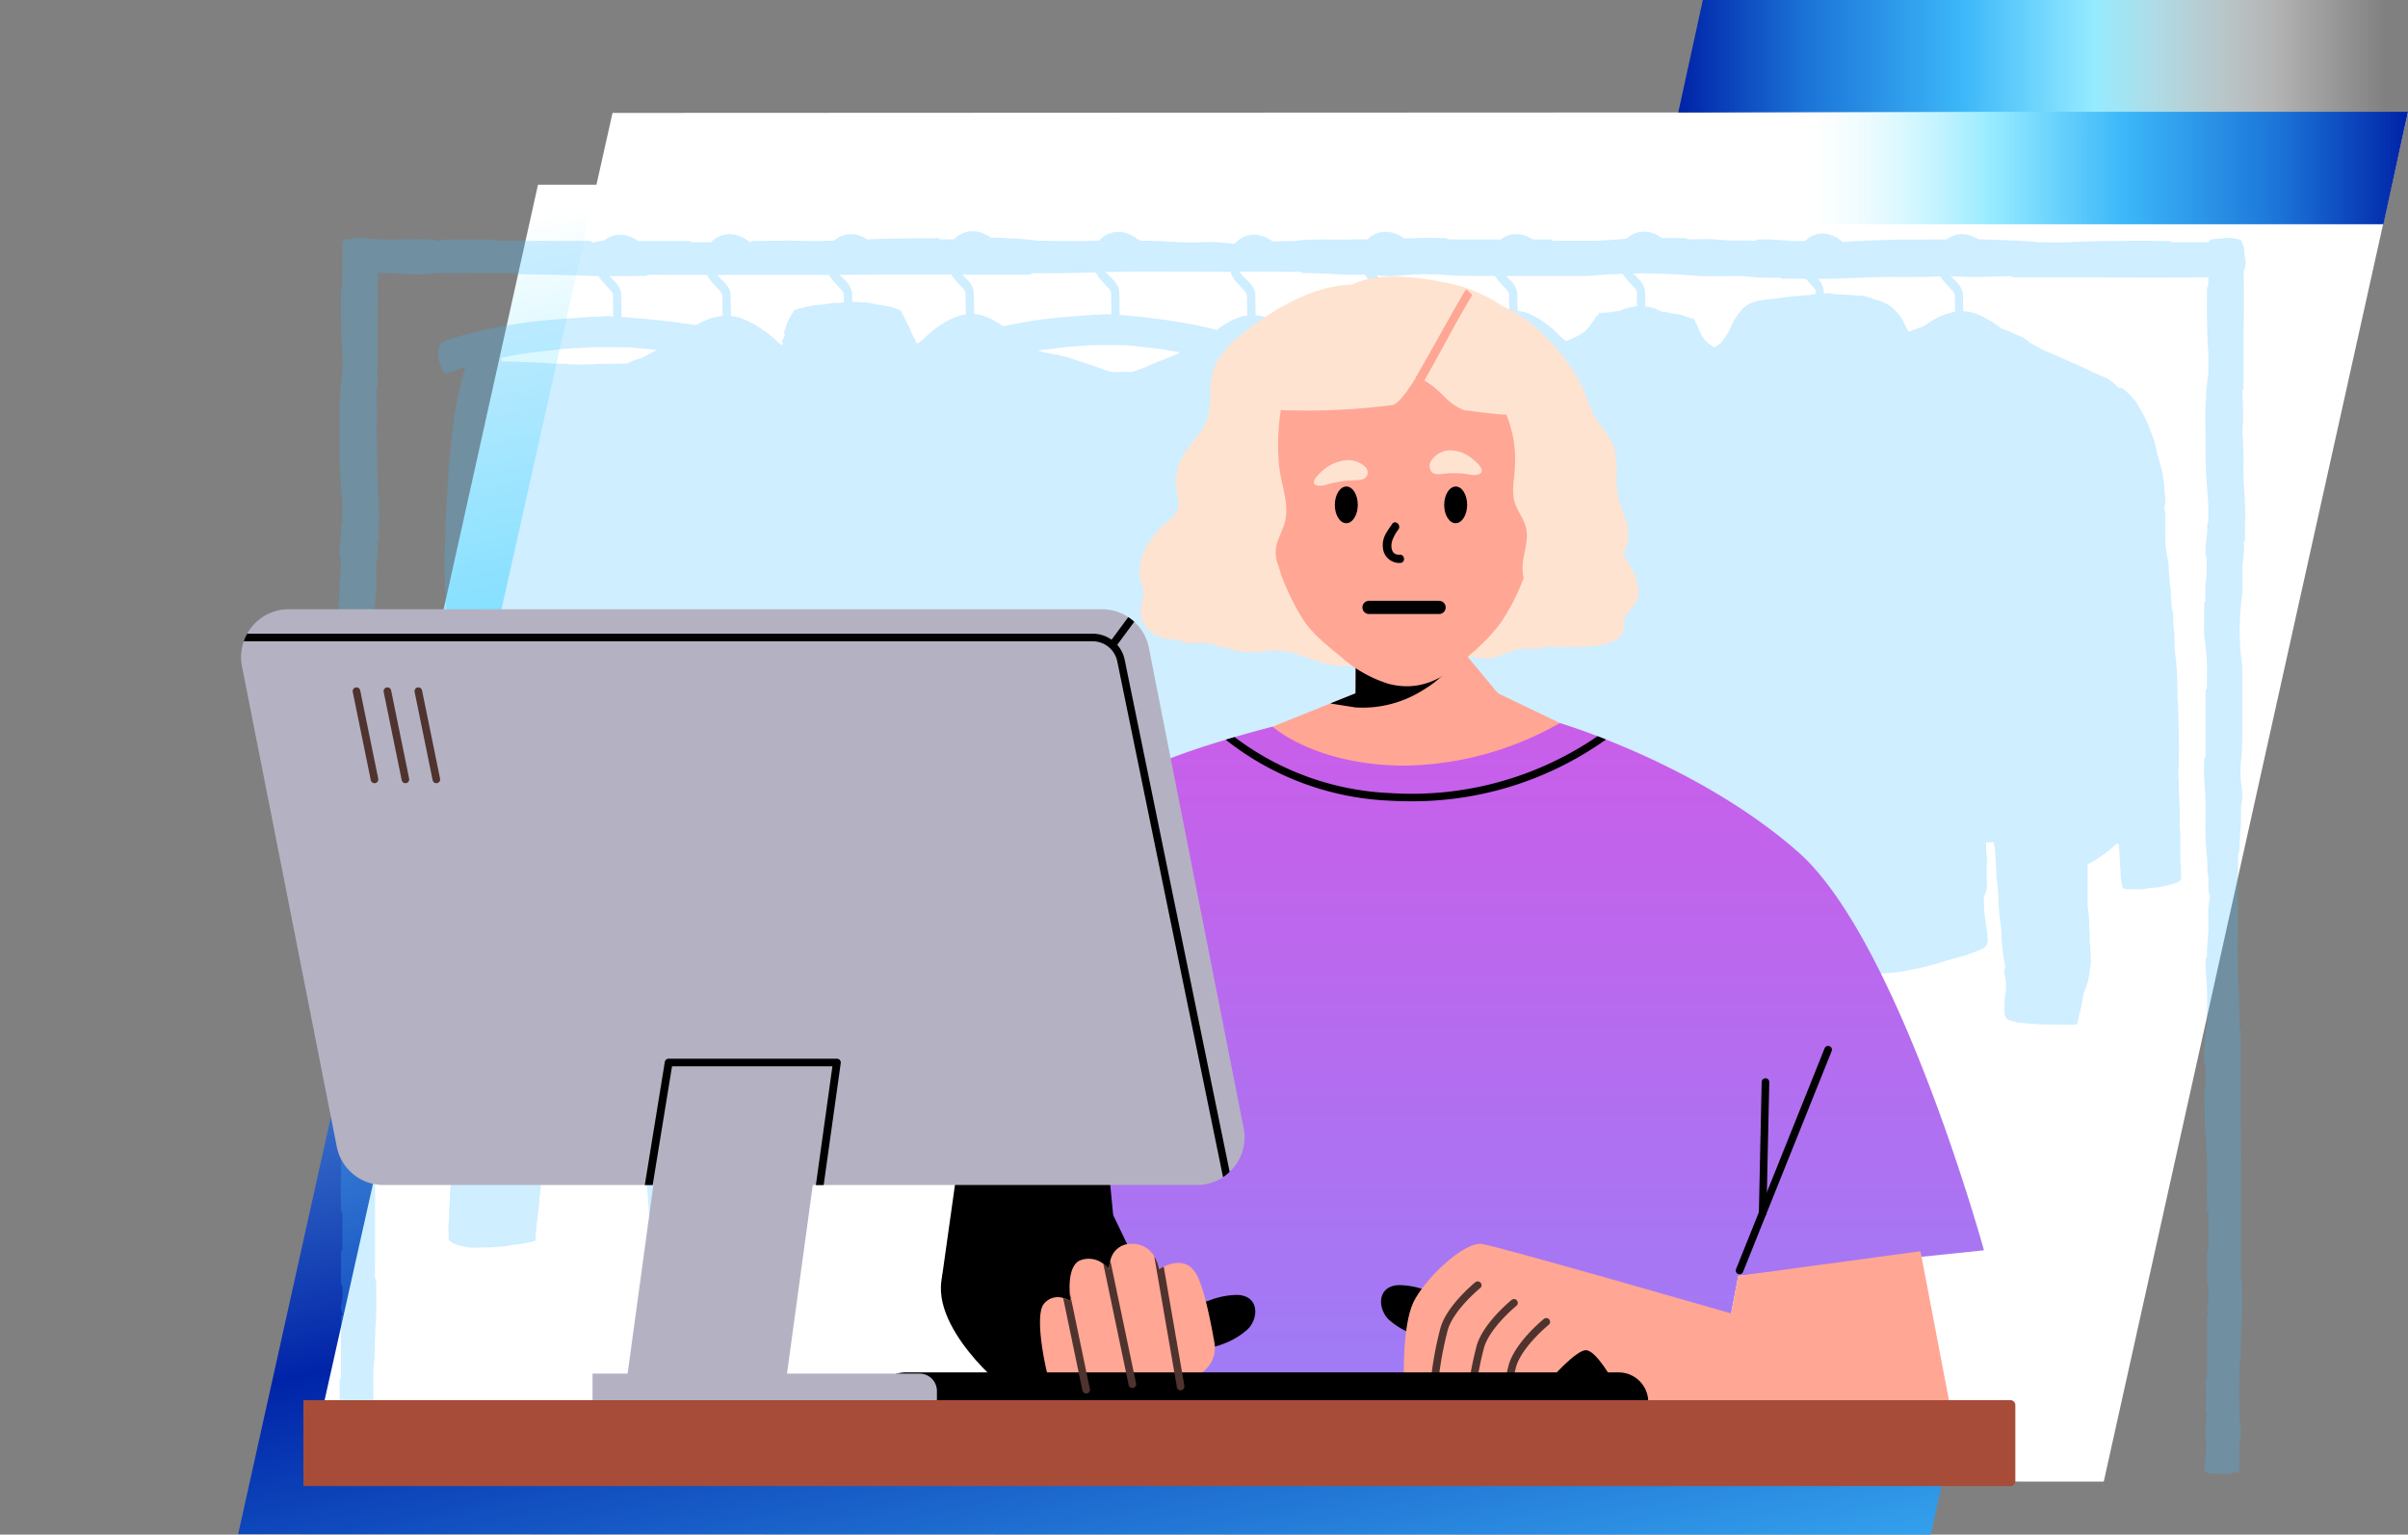 <svg xmlns="http://www.w3.org/2000/svg" xmlns:xlink="http://www.w3.org/1999/xlink" width="364" height="232.024" viewBox="0 0 364 232.024">
  <rect x="0" y="0" width="364" height="232.024" fill="#808080" stroke="none"/>
  <defs>
    <linearGradient id="linear-gradient" x1="0.209" x2="0.584" y2="1.161" gradientUnits="objectBoundingBox">
      <stop offset="0" stop-color="#fff"/>
      <stop offset="0.243" stop-color="#95ebff"/>
      <stop offset="0.644" stop-color="#0024a8"/>
      <stop offset="1" stop-color="#3db8f9"/>
    </linearGradient>
    <clipPath id="clip-path">
      <rect id="Retângulo_124885" data-name="Retângulo 124885" width="288.384" height="187.89" fill="#40bbff"/>
    </clipPath>
    <linearGradient id="linear-gradient-2" x1="0.5" x2="0.5" y2="1" gradientUnits="objectBoundingBox">
      <stop offset="0" stop-color="#c95ee9"/>
      <stop offset="1" stop-color="#9d7df6"/>
    </linearGradient>
    <linearGradient id="linear-gradient-3" x1="0.973" y1="1" x2="0" y2="1" gradientUnits="objectBoundingBox">
      <stop offset="0" stop-color="#fff" stop-opacity="0"/>
      <stop offset="0.159" stop-color="#fff" stop-opacity="0.408"/>
      <stop offset="0.414" stop-color="#95ebff"/>
      <stop offset="0.598" stop-color="#3db8f9"/>
      <stop offset="0.82" stop-color="#1b74d8"/>
      <stop offset="1" stop-color="#0024a8"/>
    </linearGradient>
    <linearGradient id="linear-gradient-4" x1="0.027" y1="0" x2="1" y2="0" xlink:href="#linear-gradient-3"/>
  </defs>
  <g id="_Carrossel-imagem-fixa_1-mob_" data-name="&lt;Carrossel-imagem-fixa_1-mob&gt;" transform="translate(-437 -1561.553)">
    <g id="Grupo_232248" data-name="Grupo 232248" transform="translate(473 1578.507)">
      <path id="Caminho_734267" data-name="Caminho 734267" d="M-117.986,0H137.781L92.547,204.1l-255.856-.071Z" transform="translate(163.31 10.97)" fill="url(#linear-gradient)"/>
      <path id="GettyImages-1412762526" d="M-117.069.12,154.341,0l-45.99,207.059-271.66-.159Z" transform="translate(173.659 0)" fill="#fff"/>
      <g id="Grupo_234122" data-name="Grupo 234122" transform="translate(-36 18)">
        <g id="Grupo_233472" data-name="Grupo 233472" transform="translate(51.072 0)" opacity="0.25">
          <g id="Grupo_233471" data-name="Grupo 233471" clip-path="url(#clip-path)">
            <path id="Caminho_770281" data-name="Caminho 770281" d="M287.935,30.94c-.1-1.043.1-2.094.086-3.137-.013-1.233-.1-2.469-.125-3.7h0a.36.36,0,0,0,.166-.353q.007-3.863.013-7.726,0-.505.006-1.011h0c.048-2.958.063-5.915,0-8.873a2.648,2.648,0,0,0,.1-.284,3.438,3.438,0,0,0,.015-2.27c0-.071,0-.142,0-.212-.049-.781-.1-1.2-.313-1.431v0c-.023-.5-.214-.668-.932-.8a5.193,5.193,0,0,0-2.27-.009c-.071,0-.141,0-.212,0-1.206.05-1.557.107-1.656.538l-5.638-.01c-.337-.31-.742-.182-1.117-.185-4.893-.05-9.785-.023-14.677.193-1.447.064-2.9.008-4.349.006-2.135-.267-4.286-.26-6.426-.369-.874-.045-1.748-.067-2.623-.077a5.336,5.336,0,0,0-1.338-.609,3.755,3.755,0,0,0-3.433.625c-.618.005-1.237.009-1.855.009l-5.036.011c-1.408.01-2.815.09-4.219.132-1.554.047-3.106.158-4.66.223a4.72,4.72,0,0,0-1.929-1.1,3.667,3.667,0,0,0-3.583.832c-.061.051-.115.107-.17.162a2.282,2.282,0,0,0-.4-.029c-2.136.068-4.257-.326-6.392-.224-.251.012-.515-.042-.72.186h0c-1.829-.072-3.658.037-5.492-.154-1.564-.163-3.152-.051-4.729-.061-.272-.277-.61-.182-.923-.184-.982-.007-1.964-.007-2.946-.008a5.1,5.1,0,0,0-1.6-.8,3.8,3.8,0,0,0-3.713.862l-.036.033c-1.9.165-3.792.321-5.7.321-1.805,0-3.611-.008-5.418-.012-.23-.277-.536-.195-.817-.195h-2.245a5.294,5.294,0,0,0-1.375-.635,3.757,3.757,0,0,0-3.448.637l-5.866,0-.575,0-1.53-.026h0c-.3-.3-.675-.168-1.019-.182-1.875-.074-3.748-.01-5.621.066a5.138,5.138,0,0,0-1.676-.848,3.844,3.844,0,0,0-3.756.872c-.04.034-.074.071-.112.107-.106,0-.212,0-.318,0-.676-.014-1.353,0-2.03.008-2.691.083-5.381-.131-8.076.17-1.3.145-2.612.055-3.921.133a5.14,5.14,0,0,0-1.67-.844,3.843,3.843,0,0,0-3.756.872,2.621,2.621,0,0,0-.306.309,2.013,2.013,0,0,1-.6-.024,25.7,25.7,0,0,0-4.888-.175c-2.9.084-5.791-.282-8.691-.243a.655.655,0,0,0-.469-.2,5.039,5.039,0,0,0-1.832-.973,3.831,3.831,0,0,0-3.742.869,2.723,2.723,0,0,0-.285.28c-3.023.124-6.053.026-9.081.023a1.615,1.615,0,0,1-.386-.024,35.812,35.812,0,0,0-4.223-.339,16.735,16.735,0,0,0-2.621-.07A5.14,5.14,0,0,0,97.1.175a3.844,3.844,0,0,0-3.756.872,2.687,2.687,0,0,0-.2.187H91.017c-.3-.3-.677-.187-1.019-.179-2.733.066-5.465.021-8.2.12q-.875.032-1.751.068A5.311,5.311,0,0,0,78.687.619a3.819,3.819,0,0,0-3.675.811c-1.6.043-3.194.062-4.792.024-2.286-.053-4.575,0-6.862.017-.342,0-.716-.113-1.017.19h-.1A5.01,5.01,0,0,0,60.334.619a3.844,3.844,0,0,0-3.756.872c-.067.056-.129.115-.189.176l-2.922,0c-.2-.238-.467-.19-.718-.191q-3.354,0-6.708,0a1.074,1.074,0,0,0-.58.077A5.145,5.145,0,0,0,43.8.708a3.789,3.789,0,0,0-3.574.733c-.616-.016-1.221.273-1.845.22h0c-.264-.3-.6-.191-.916-.192q-6.614-.013-13.228-.012c-.453.009-.869-.22-1.331-.215-2.222.024-4.444.03-6.666.006-.457,0-.881.313-1.328.152a5.39,5.39,0,0,0-1.723-.15c-2.707-.088-5.42.116-8.126-.069-.063-.014-.128-.028-.2-.042a6.01,6.01,0,0,0-1.753-.1c-.08,0-.159.006-.239.011a2.8,2.8,0,0,0-.542.087C.813,1.2.687,1.28.684,2.161Q.672,5.237.667,8.313c-.31.22-.182.483-.185.727C.432,12.229.46,15.416.676,18.6c.064.943.008,1.889.006,2.834a37.392,37.392,0,0,0-.369,4.187C.155,27.629.265,29.642.261,31.651l.011,3.281c.01.917.09,1.834.132,2.749.069,1.481.281,2.96.276,4.443,0,.586,0,1.172,0,1.757a2.976,2.976,0,0,0-.184.8C.563,46.07.169,47.452.271,48.844c.012.163-.042.336.186.469h0C.384,50.506.494,51.7.3,52.892a20.74,20.74,0,0,0-.061,3.081c-.277.177-.182.4-.184.6C.045,57.668.043,58.76.044,59.853a11.974,11.974,0,0,0,.03,1.575,32.344,32.344,0,0,1,.394,4.263c0,1.177-.008,2.353-.012,3.53-.277.15-.195.349-.195.532q0,4.214.006,8.427l0,.375q-.013.5-.026,1h0c-.3.2-.168.44-.182.664C-.1,82.712.329,85.2.248,87.7c-.014.44,0,.882.008,1.323a42.349,42.349,0,0,0,.17,5.262c.188,1.1-.023,2.212.256,3.312h0c0,.69,0,1.38.013,2.07.011.436.319.864.178,1.3A10.97,10.97,0,0,0,.7,104.152c.084,1.89-.282,3.773-.243,5.663-.283.175-.191.4-.191.6,0,1.089.071,2.176.15,3.265.15,2.055.04,4.116.037,6.175a.693.693,0,0,1-.024.251,15.419,15.419,0,0,0-.339,2.752,13.483,13.483,0,0,0-.032,2.707c0,.184-.072.382.184.538v3.5h0c-.3.2-.187.441-.179.664.066,1.781.021,3.561.12,5.343.14,2.513.368,5.027.278,7.545-.053,1.49,0,2.981.017,4.471,0,.223-.113.466.19.663q.007.31.013.62-.006,2.581-.012,5.161c-.238.131-.19.3-.191.468q0,2.185,0,4.37c0,.163-.052.338.2.466q.007.378.015.755a8.345,8.345,0,0,1-.2,2.354c-.172.476.244.939.182,1.417h0c-.3.172-.191.394-.192.6q-.013,4.309-.012,8.619c.009.3-.22.566-.215.867.024,1.447.03,2.9.006,4.344,0,.3.313.574.152.865a2.344,2.344,0,0,0-.15,1.123c-.1,2.072.2,4.15-.2,6.22a1.676,1.676,0,0,0,0,.5c.072.645.358.809,1.437.831.355.007.713.023,1.064,0a4.84,4.84,0,0,0,1.746-.13c1.065-.125,1.077-.125,1.076-.7,0-1.2-.019-2.39-.03-3.585a11.455,11.455,0,0,0,.014-4.289q0-3.53-.009-7.059a27.082,27.082,0,0,0,.209-4.169c.094-1.087.091-2.176.172-3.264.142-1.905.051-3.817.047-5.726,0-.2.07-.424-.185-.6.008-1.3.023-2.6.023-3.906q0-6.806,0-13.611c0-2.058-.036-4.117-.055-6.175q0-6.858,0-13.716a.4.4,0,0,0-.179-.414h0q-.011-.372-.021-.745c.007-.23.023-.461.02-.691-.019-1.884-.1-3.767-.179-5.651-.136-3.121-.062-6.246-.069-9.368-.006-2.326,0-4.653,0-6.979h0q.018-1.509.035-3.017h0c.217-.138.173-.312.183-.477.061-1,.058-2.007.176-3.012a31.82,31.82,0,0,0,.059-3.459,7.938,7.938,0,0,0,.159-2.693,17.078,17.078,0,0,1-.1-4.768A42.7,42.7,0,0,0,5.79,75.15h0q0-4.156,0-8.311a9.222,9.222,0,0,0-.049-1.447,38.521,38.521,0,0,1-.323-3.953,39.834,39.834,0,0,1,.319-6.217c.162-1.59.051-3.189.061-4.784a13.662,13.662,0,0,0,.224-3.516c.214-.137.177-.31.179-.473.007-.56,0-1.119,0-1.679L6.219,43.5h0c.01-.273.039-.545.028-.817-.054-1.381-.094-2.761-.2-4.143-.189-2.531.05-5.068-.2-7.6-.1-1.043.1-2.094.086-3.137-.013-1.233-.1-2.469-.125-3.7h0a.36.36,0,0,0,.166-.353l.013-7.726q0-.505.006-1.011h0c.047-2.885.063-5.769.008-8.654l2.36-.016a26.842,26.842,0,0,0,6.581.014l10.834-.009a63.591,63.591,0,0,0,6.4.209c1.668.094,3.339.091,5.009.172.743.036,1.487.057,2.232.068a5.4,5.4,0,0,0,.625.856q.622.7,1.254,1.39a1.091,1.091,0,0,1,.3.765c0,.44-.005.881,0,1.321.012.682.035,1.365.048,2.047a.126.126,0,0,1-.019-.033c-.017-.055-.031-.1-.044-.133l-.007-.018a.336.336,0,0,0-.043-.083v0h0c-.051-.064-.127-.064-.317-.06-.036,0-.072.007-.109.011a7.046,7.046,0,0,0-1.4.063h0c-.475.009-.952,0-1.426.03-1.264.078-2.526.184-3.79.256q-.238.013-.476.031l-.294.028c-.751.058-1.5.129-2.251.2a4.981,4.981,0,0,0-1.087.127,8.989,8.989,0,0,0-1.4.154h0a3.944,3.944,0,0,0-.833.1q-1.537.226-3.068.486c-.66.112-1.324.206-1.974.375a2,2,0,0,0-.216.028c-1.163.27-2.329.53-3.482.844-.879.239-1.757.482-2.614.791l-.075.024q-.277.1-.552.213l-.176.07-.061.027c-.046.019-.091.041-.135.064-.012.006-.025.01-.036.017l-.011.01a.852.852,0,0,0-.212.163.218.218,0,0,1-.065.09c-.08.053-.076.137-.08.218a.266.266,0,0,0-.071.217c-.112.117-.09.278-.105.413a3.718,3.718,0,0,0,.016,1.286c0,.005,0,0-.006.014a.073.073,0,0,0,.02.062,1.079,1.079,0,0,0,.139.584.313.313,0,0,0,.066.216h0a.286.286,0,0,1,.014.044c0,.009.007.017.01.025a3.556,3.556,0,0,0,.562,1.148.426.426,0,0,0,.6.175c.183-.069.359-.156.544-.218q1.029-.346,2.062-.675c-.02.1-.042.2-.069.291q-.378,1.317-.7,2.648l-.093.279.026.013c-.148.634-.287,1.27-.409,1.911-.255,1.337-.516,2.673-.639,4.033-.1,1.122-.24,2.241-.35,3.362h0c-.023.193-.042.352-.058.488l.014.01c0,.03-.006.059-.009.089a11.669,11.669,0,0,0-.151,1.865,1.858,1.858,0,0,0-.079.328c-.043.756-.075,1.514-.117,2.27-.054.984-.1,1.969-.173,2.95-.148,1.909-.227,3.82-.192,5.736-.03.416-.075.831-.089,1.247-.076,2.278-.045,4.555.107,6.83a1.948,1.948,0,0,0,.082.839h0c0,.144.009.287.014.431,0,.038,0,.077.005.116v.222q.006,1.5.011,3.009a.554.554,0,0,0,.077.326h0c0,.208-.006.416-.007.624-.006.814.012,1.629-.025,2.441-.034.756-.087,1.51-.067,2.267a4.254,4.254,0,0,0-.081.5c-.081,1.811-.17,3.622-.226,5.435-.038,1.247-.028,2.494-.039,3.742h0a.66.66,0,0,0-.1.488c0,1.174,0,2.348.013,3.523a7.484,7.484,0,0,0,.088,1.585,10.173,10.173,0,0,0,.059,1.557c0,.016,0,.031,0,.047.012.072.027.145.044.217h0c-.007.6.028,1.2-.033,1.8h0a16.248,16.248,0,0,0-.072,2.191q-.118,2.613-.236,5.226h0a.558.558,0,0,0-.087.376c-.021,1.054-.16,2.1-.208,3.152a26.772,26.772,0,0,0-.142,3.212,2.525,2.525,0,0,0-.011.686l0,.34a4.323,4.323,0,0,0-.078,1.19c.093,1.251.065,2.5.108,3.757a.537.537,0,0,0,.079.325c-.036,1.283.132,2.558.164,3.838a.522.522,0,0,0,.059.156c0,.114-.009.228,0,.341q.172,2.236.348,4.472c.127,1.622.232,3.247.393,4.867a8.063,8.063,0,0,0,.192,1.689,9.352,9.352,0,0,0,.11,1.632c.061.939.154,1.875.234,2.813a10.532,10.532,0,0,0,.09,2.056h0l.026.908q0,1.19,0,2.38,0,4-.009,7.993,0,1.082,0,2.164,0,1.195.01,2.391c-.016.535-.03,1.07-.009,1.6,0,.011,0,.023,0,.034,0,.1.009.2.016.3v0c0,.037-.01.074-.015.112,0,.057,0,.114-.005.17l-.006.17a.857.857,0,0,0-.021.207,17.52,17.52,0,0,0-.082,2.3,7.219,7.219,0,0,0-.1,1.71c0,.038,0,.077,0,.115l0,.112c0,.038,0,.077,0,.115q0,.17-.01.341a.148.148,0,0,0-.009.09c-.013.065-.017.13-.027.2a.259.259,0,0,0-.007.048,12,12,0,0,0-.037,1.71c0,.05.047.1.073.149h0c-.175.7-.057.963.571,1.266a1.029,1.029,0,0,0,.468.187v0l.005,0c.015.011.034.034.045.031h0a1.139,1.139,0,0,0,.634.194l.043.017.046,0a.387.387,0,0,0,.361.088,7.234,7.234,0,0,0,2.514.139,23.18,23.18,0,0,0,3.56-.165,3.333,3.333,0,0,0,1.11-.187,13.578,13.578,0,0,0,2.021-.272c.447-.071.891-.169,1.335-.263.142-.03.325-.034.354-.227a2.265,2.265,0,0,0,.015-.733c0-.01-.016-.018-.032-.025l.078-.011v-.579a.582.582,0,0,0,.073-.27c.018-.3.028-.605.041-.908a3.063,3.063,0,0,0,.148-1.047,26.214,26.214,0,0,0,.29-2.96,4.6,4.6,0,0,0,.093-.5c.118-1.527.24-3.053.341-4.581s.174-3.058.272-4.587c.046-.716.148-1.43.176-2.147.03-.775.192-1.541.148-2.32a18.855,18.855,0,0,0,.234-2.734,5.728,5.728,0,0,0,.152-1.456,21.932,21.932,0,0,0,.185-2.648,3.4,3.4,0,0,0,.113-.9c.1-1.263.231-2.525.3-3.79.05-.945.2-1.884.161-2.834a7.586,7.586,0,0,0,.129-1.684.43.43,0,0,0,.033-.114,3.506,3.506,0,0,0,.055-.935v-.232a18.578,18.578,0,0,0,.18-2.367,27.335,27.335,0,0,0,.168-3.217,8.662,8.662,0,0,0,.117-1.824c.148-.976.151-1.963.233-2.944.1-1.226.217-2.452.3-3.68a16.719,16.719,0,0,0,.152-2.039c.223-1.355.327-2.724.468-4.088a2.039,2.039,0,0,0,.1-.926,1.558,1.558,0,0,0,.105-.8c.081-.58.165-1.16.242-1.74.171-1.292.351-2.584.5-3.878.1-.825.264-1.642.283-2.475a24.58,24.58,0,0,0,.362-3.27,1.625,1.625,0,0,0,.092-.83l.016-.228a3.346,3.346,0,0,0,.119-1.139,27.374,27.374,0,0,0,.339-3.279c.19-.87.221-1.76.327-2.641.1-.845.193-1.691.266-2.539.027.381.03.763.025,1.146a4.147,4.147,0,0,1-.06.921.534.534,0,0,0,.044.449.789.789,0,0,1,.057.618,7.359,7.359,0,0,0-.191,1.474c.009.18.076.348.075.526,0,.7.121,1.395.075,2.1q0,1.412,0,2.823c0,.429.013.858-.006,1.286-.009.195.092.367.063.563a9.91,9.91,0,0,0-.129,1.555c-.115.106-.068.246-.069.371,0,.916,0,1.832,0,2.747,0,.142-.028.283-.038.422a7.46,7.46,0,0,0-.091,1.663,10.132,10.132,0,0,1,.057,1.242c.007.238,0,.476,0,.714.022.3-.06.591-.064.885-.016,1.108-.007,2.216-.007,3.325,0,.084-.006.169.071.229a10.472,10.472,0,0,0,.066,1.1,11.938,11.938,0,0,0,.136,2.091.769.769,0,0,0,.425.6,4.625,4.625,0,0,0,1.352.4,13.7,13.7,0,0,0,3.03.318.266.266,0,0,0,.263.068,5.364,5.364,0,0,1,1.009.043c.017.322.033.644.051.966.037.681.078,1.363.133,2.043.131,1.625.26,3.25.412,4.872.154,1.642.309,3.284.51,4.92.193,1.582.327,3.169.392,4.759.078,1.9.2,3.788.4,5.674a4.87,4.87,0,0,0,.172,1.288l.02.2c.02,1.071.184,2.131.29,3.194a3.612,3.612,0,0,0,.149,1.165,23.953,23.953,0,0,0,.253,2.711,9.115,9.115,0,0,0,.113,1.823,7.921,7.921,0,0,0,.092,1.854h0a1.537,1.537,0,0,0,.019.533,11,11,0,0,0,.049,1.667.787.787,0,0,0,.047.305c-.035,1.365.115,2.723.18,4.084.026.547.054,1.1.094,1.643.105,1.434.231,2.867.291,4.3.028.663.133,1.318.2,1.976l-.045-.014c0,.352,0,.5.088.59.006.135.01.269.008.4,0,.216.162.337.311.451a4.04,4.04,0,0,0,1.355.7,12.34,12.34,0,0,0,4.829.411,5.107,5.107,0,0,0,1.6-.2,6.668,6.668,0,0,0,1.815-.349.519.519,0,0,1,.094-.1l0,0h0l0,.006a.142.142,0,0,1-.1.1,2.079,2.079,0,0,0,.91-.23h0a15.52,15.52,0,0,0,3.186-.993,1.921,1.921,0,0,0,.685-.386c0-.029-.005-.058-.008-.087h0c0-.01,0-.019,0-.029,0-.032-.008-.064-.014-.1,0-.007,0-.013,0-.02l0,0a.09.09,0,0,1,.017.037.23.23,0,0,1,.006.026.552.552,0,0,1,0,.061,1,1,0,0,0,0,.105c.148-.087.114-.238.1-.358a3.2,3.2,0,0,1-.024-.483c.01-.2.018-.374.03-.605l-.009,0c0-.088.007-.176.007-.264,0-1.063,0-2.126,0-3.19q0-3.018,0-6.036h0c.092-1.13.1-2.263.1-3.4q.007-2.976.026-5.953c0-.067.006-.134.009-.2a.575.575,0,0,0,.074-.325q.02-1.945.038-3.89a.712.712,0,0,0,.07-.212c-.011-1.535.187-3.062.158-4.6a.817.817,0,0,0,.068-.21q.084-1.939.161-3.879a1.011,1.011,0,0,0,.086-.553c.023-.322.023-.646.052-.967a27.22,27.22,0,0,0,.185-3.406h0q0-.227.006-.454c.115-1.318.233-2.637.344-3.956.022-.264.013-.531.029-.8,0-.06.009-.12.013-.18a2.639,2.639,0,0,0,.23.191c.168.123.289.3.528.286a.511.511,0,0,0,.244.153,9.868,9.868,0,0,0,2.173.585l1.013.2q-.133,2.867-.257,5.734a4.671,4.671,0,0,0-.021.886,1.183,1.183,0,0,0-.048.2c-.087,1.47-.157,2.942-.115,4.416.054,1.868.18,3.734.178,5.6a.373.373,0,0,0,.1.31.514.514,0,0,1,.335.091l.328.021a.3.3,0,0,1,.017.06,1.117,1.117,0,0,1,.5.09,2.679,2.679,0,0,1,.764.087l.91.021,0,0H70.4a.083.083,0,0,0,.013.063l.03-.014.028.018a19.112,19.112,0,0,0,2.315.04,2.91,2.91,0,0,0,1-.041,1.253,1.253,0,0,1,.5-.037,14.629,14.629,0,0,0,1.636-.04l.147-.01c.226-.1.48.036.705-.082l.025-.018.028.012a.292.292,0,0,0,.083-.052.4.4,0,0,0,.36-.032.265.265,0,0,0,.17-.165.24.24,0,0,0,.033-.057.37.37,0,0,0,.136-.292c0-.053.007-.106.01-.159l.016-.253c.045-.735.087-1.471.157-2.2.173-1.827.362-3.652.555-5.476a23.093,23.093,0,0,0,.078-4.227,26.068,26.068,0,0,1-.1-2.664c.01-.393.024-.787.037-1.18l.56,0a3.675,3.675,0,0,0,1.682-.182.791.791,0,0,1,.41-.069c.367.027.718-.1,1.083-.1a.9.9,0,0,0,.484-.107,4.22,4.22,0,0,1,1.383-.46,7.719,7.719,0,0,0,1.9-.772c.769-.452,1.487-.99,2.222-1.5l.056-.04a.22.22,0,0,1,.075-.145,2.692,2.692,0,0,1,.505-.342c.307-.341.62-.766,1.088-.814q.3-.256.582-.524c.688-.457,1.295-1.027,1.981-1.479.945-.622,1.916-1.21,2.921-1.738h0q.039.947.086,1.895c.058,1.134.112,2.27.218,3.4a31.216,31.216,0,0,1,.137,3.443c0,.147-.006.294,0,.442.029.915.143,1.827.111,2.745a1.77,1.77,0,0,0,.02.265c.08.69.148,1.379.176,2.075s.12,1.382.186,2.073c0,.027.027.051.042.077a14.212,14.212,0,0,0,.189,1.8c.173,1.609.327,3.22.545,4.824a3.353,3.353,0,0,0,.155.993.068.068,0,0,1,.032.03l-.032-.03c.043.5.067,1,.138,1.489a3.232,3.232,0,0,0,.126.908c.152,1.233.153,2.477.273,3.712.168,1.734.192,3.48.443,5.208.14.963.13,1.945.306,2.9a3.543,3.543,0,0,0,.1.786.8.8,0,0,1,.04.494l-.014,0-.056.083c.01.015.018.031.027.047a.332.332,0,0,0-.137.163.263.263,0,0,0-.159.192,2.093,2.093,0,0,0-.018,1.148,4.03,4.03,0,0,0,.245,1.436h0a2.532,2.532,0,0,0,.444.885,9.361,9.361,0,0,0,1.689.884,1.078,1.078,0,0,0,.464.15,2.673,2.673,0,0,0,.979.179c.348.048.694.109,1.043.14a12.81,12.81,0,0,0,1.975.056l.088-.008c.573-.031,1.148-.042,1.718-.1a6.774,6.774,0,0,0,1.932-.4.969.969,0,0,0,.436-.112h0a1.226,1.226,0,0,0,.635-.158,3.44,3.44,0,0,0,.889-.356.229.229,0,0,0,.184-.084,2.4,2.4,0,0,0,1.065-.723c.169-.132.192-.362.337-.509a.667.667,0,0,0,.174-.566c-.041-.514-.068-1.028-.106-1.543a.567.567,0,0,0-.065-.16c-.013-.182.136-.364.005-.547a8.746,8.746,0,0,1,.1-1.3,11.551,11.551,0,0,0,.226-1.738c.076-.421.122-.847.211-1.264.175-.824.176-1.667.331-2.5.168-.9.239-1.811.352-2.718.069-.556.13-1.113.208-1.668.156-1.1.131-2.209.235-3.311a14.644,14.644,0,0,0,.206-1.8.107.107,0,0,0-.03-.012l0-.006.026.018a.751.751,0,0,0,.069-.43c.016-.34-.005-.682.028-1.019.112-1.117.2-2.237.316-3.352s.14-2.24.286-3.354a.287.287,0,0,0,.069-.185,12.962,12.962,0,0,1-.071,2.412,18.075,18.075,0,0,0-.1,2.239.672.672,0,0,0-.083.382c0,.05,0,.1,0,.151a2.057,2.057,0,0,0-.016.625c-.036.688-.114,1.373-.151,2.059-.172,3.213-.4,6.425-.388,9.644,0,1.148-.193,2.286-.127,3.435.037.628.119.76.7.947a3.314,3.314,0,0,0,.586.081v-.009c.114.132.266.112.415.1a9.492,9.492,0,0,1,3.775,1.833,4.837,4.837,0,0,0,.922.518,16.626,16.626,0,0,0,2.11.8c-.008.045-.017.091-.025.136a5.27,5.27,0,0,0-.3,1.273.954.954,0,0,0,.3,1.129,5.291,5.291,0,0,0,1.515,1.068,4.454,4.454,0,0,0,1.766.806h0a1.015,1.015,0,0,0,.535.17l.029.021.036,0a.375.375,0,0,0,.284.085v0h0a4.147,4.147,0,0,0,2.315.436.435.435,0,0,0,.267-.008c.453,0,.905.015,1.357,0a1.892,1.892,0,0,0,.776-.075,2.754,2.754,0,0,0,.98-.084,6.839,6.839,0,0,0,1.774-.447h0a.767.767,0,0,0,.447-.26h0a2.121,2.121,0,0,0,.972-.892c.143-.2.387-.324.411-.6a4.134,4.134,0,0,0,.036-1.1.221.221,0,0,0-.009-.18c0-.116-.008-.232,0-.348.009-.179-.09-.184-.2-.175a.692.692,0,0,0-.031-.131l-.124.049a.376.376,0,0,1-.074-.15c1.158-.034,2.316-.081,3.475-.108s2.338-.025,3.508-.037a27.846,27.846,0,0,0,3.92-.014.978.978,0,0,0,.507-.1,12.251,12.251,0,0,0,1.917-.077c1.715-.171,3.4-.5,5.1-.805a13.556,13.556,0,0,0,3.658-1.306,18.385,18.385,0,0,1,5.088-1.822h0a20.818,20.818,0,0,0,3.288-.327,16.46,16.46,0,0,0,2.574-.6.985.985,0,0,0,.766-.958c.024-.9.019-1.809.026-2.714h0a1.59,1.59,0,0,0,.092-.781c.009-.752.006-1.5.007-2.256,0-.771.011-1.543.02-2.314.349.05.694.129,1.046.154h0a2.733,2.733,0,0,0,1,.108l.041.024.046-.01a.549.549,0,0,0,.135.055c1.057.129,2.113.258,3.159.458a7.641,7.641,0,0,0,1.688.383.822.822,0,0,0,.187.04,15.944,15.944,0,0,0,2.428.349h0a.239.239,0,0,0,.2.01l.042.022.045-.016a4.278,4.278,0,0,0,1.817,0l.048.009.041-.026a1.973,1.973,0,0,0,.486-.079c.318-.027.4-.2.425-.491.039-.559.128-1.114.167-1.673l.027,0-.023-.053a2.5,2.5,0,0,0-.071-1.129c-.019-1.12-.143-2.237-.1-3.358a1.36,1.36,0,0,0,.033-.638,34.681,34.681,0,0,1,.016-4.577,2.873,2.873,0,0,0,0-.794,8.155,8.155,0,0,1-.067-1.635c0-.28,0-.559,0-.838,1.111-.051,2.22-.176,3.33-.175.389,0,.776-.006,1.164-.017l.014.07a3.139,3.139,0,0,1,.094.927,27.69,27.69,0,0,0,.286,4.44,6.275,6.275,0,0,0,.06.658c.073.413.211.52.627.5a11.844,11.844,0,0,1,1.923,0,19.672,19.672,0,0,0,4.01.071,6.507,6.507,0,0,0,1.689-.173,8.353,8.353,0,0,0,1.975-.337,1.256,1.256,0,0,0,.674-.318c.049-.023.1-.044.1-.108.03-.4.077-.8.086-1.193a3.078,3.078,0,0,0-.072-1.237,1.952,1.952,0,0,0-.1-.805c-.017-.6-.111-1.187-.132-1.782,1.666.025,3.329.191,5,.126a.962.962,0,0,1,.206.012,11.272,11.272,0,0,0,2.528.048c1.15-.048,2.3-.173,3.452-.169,1.483.006,2.96-.163,4.443-.12a1.6,1.6,0,0,0,.206-.011,24.221,24.221,0,0,1,2.932-.191,5.42,5.42,0,0,0,.671-.03c.683-.075,1.363-.17,2.053-.2.514-.02,1.032-.05,1.544-.1a3.007,3.007,0,0,0,.854-.189c.235-.1.324-.227.234-.431.133.01.267.021.4.03a.161.161,0,0,0,.129.008l.659.043a.37.37,0,0,0,.317-.071c.025.043.054.085.075.128a.368.368,0,0,0,.162-.273c0-.092,0-.183,0-.275a.507.507,0,0,1,.246-.03,8.16,8.16,0,0,0,2.517-.145.561.561,0,0,1,.232-.009.4.4,0,0,0,.2.372c.011-.024.023-.047.035-.069.1.091.249.046.389.02a11.6,11.6,0,0,1,2.135-.191,41.615,41.615,0,0,0,6.884-.444v.006l.027-.01q.485-.081.968-.183a41.925,41.925,0,0,0,4.27-1.025c.835-.27,1.682-.51,2.531-.735a27.555,27.555,0,0,0,4.05-1.381,1.444,1.444,0,0,0,.949-1.608c-.042-.567-.109-1.133-.188-1.7a27.312,27.312,0,0,1-.4-4.216,1.74,1.74,0,0,1,.138-.691,3.571,3.571,0,0,0,.328-1.77,29.11,29.11,0,0,1,0-2.973,5.852,5.852,0,0,0-.09-1.586c-.015-.545-.019-1.091-.046-1.635.4.012.805.011,1.207-.014a1.78,1.78,0,0,0,.134.793c.078,1.208.158,2.416.231,3.624.024.4,0,.811.054,1.208a30.18,30.18,0,0,1,.293,3.618,19.825,19.825,0,0,0,.158,2.135,19.9,19.9,0,0,1,.24,2.02,30.129,30.129,0,0,0,.566,5.242.7.7,0,0,1-.018.434,1.637,1.637,0,0,0-.029,1.024,7.013,7.013,0,0,1,.143,2.517,15.419,15.419,0,0,0-.158,3.236,1.137,1.137,0,0,0,.878,1.124,7.572,7.572,0,0,0,1.117.279,39.8,39.8,0,0,0,5.328.318c.679,0,1.359.018,2.038.031a8.8,8.8,0,0,0,1.321-.034.4.4,0,0,0,.388-.383c.2-1.23.607-2.418.74-3.664a4.506,4.506,0,0,1,.437-1.413,11.625,11.625,0,0,0,.628-2.721,8.068,8.068,0,0,0,.154-1.971c-.047-.99-.116-1.979-.176-2.968.079-.686-.094-1.361-.065-2.056a19.407,19.407,0,0,0-.241-2.706c-.007-1.909,0-3.818-.027-5.727,0-.2,0-.392,0-.588a20.075,20.075,0,0,0,2.907-1.856,11.108,11.108,0,0,0,1.265-1.071c.111-.112.214-.261.406-.2s.191.232.2.4c.014.264.03.527.043.79.028.595.07,1.188.11,1.783h0a.412.412,0,0,0,.02.267c.02.313.043.626.057.94.017.389.03.781.066,1.17h-.027a.243.243,0,0,0,.056.244,5.683,5.683,0,0,0,.136.761c.1.4.183.435.581.511a8.01,8.01,0,0,0,1.435-.01,7.451,7.451,0,0,0,1.271.026,5.605,5.605,0,0,1,1.1-.231,6.544,6.544,0,0,0,1.851-.239,10.806,10.806,0,0,0,2.164-.583,1.175,1.175,0,0,0,.253-.157h0a.268.268,0,0,0,.1-.1l0-.006a.894.894,0,0,0,.157-.546c.024-.9-.068-1.8-.1-2.7a.291.291,0,0,0-.007-.239c0-.108-.009-.216-.009-.325,0-1.02-.007-2.04-.01-3.06a4.849,4.849,0,0,0-.1-1.289c.015-.618.038-1.236.035-1.856-.007-1.661-.194-3.316-.141-4.976a10.65,10.65,0,0,1-.09-1.487,16.919,16.919,0,0,0,.07-2.333c.113-2.7-.106-5.391-.1-8.088a.912.912,0,0,0-.009-.213.565.565,0,0,0-.06-.133.1.1,0,0,0-.03-.055,51.172,51.172,0,0,0-.2-5.877,22.83,22.83,0,0,1-.239-3.89,1.634,1.634,0,0,0-.02-.321,16.538,16.538,0,0,1-.189-2.07,4.187,4.187,0,0,0-.192-1.688.666.666,0,0,1-.025-.265c0-.749-.177-1.489-.116-2.241a.789.789,0,0,0-.1-.412,6.811,6.811,0,0,0-.113-1.181c-.016-.748-.12-1.49-.127-2.241a4.473,4.473,0,0,0-.114-1,15.8,15.8,0,0,1-.4-3.814q0-1.449,0-2.9a3.075,3.075,0,0,0-.064-.637,2.717,2.717,0,0,1,.007-1.117,3.622,3.622,0,0,0,0-1.382,2.481,2.481,0,0,1-.054-.477,18.436,18.436,0,0,0-.252-2.44c-.03-.247.019-.543-.176-.763.024-.19-.092-.351-.113-.532a10.748,10.748,0,0,0-.426-1.4.759.759,0,0,0-.111-.43c0-.118.016-.242-.1-.321h0a10,10,0,0,0-.858-3.014,15.969,15.969,0,0,0-1.831-3.864h0a5.584,5.584,0,0,0-.579-.96,10.34,10.34,0,0,0-1.815-1.806.631.631,0,0,0-.446-.139.709.709,0,0,1-.544-.284,5.588,5.588,0,0,0-2.634-1.653.234.234,0,0,0-.217-.1.224.224,0,0,0-.214-.1.663.663,0,0,0-.309-.122,18.461,18.461,0,0,0-2.17-1.04,5.762,5.762,0,0,0-1.385-.566.591.591,0,0,0-.122-.1c-.993-.445-1.978-.906-2.982-1.321a11.31,11.31,0,0,1-1.6-.744c-.5-.3-1.044-.532-1.536-.853h0a1.372,1.372,0,0,0-.525-.422,2.987,2.987,0,0,0-1.3-.644h0a.714.714,0,0,0-.433-.214,7.934,7.934,0,0,0-1.188-.533,8.184,8.184,0,0,0-.79-.274c-.078-.061-.156-.123-.234-.185a4.669,4.669,0,0,0-.791-.548.235.235,0,0,0-.181-.116,1.37,1.37,0,0,0-.52-.321.465.465,0,0,0-.173-.137c-.409-.254-.845-.455-1.275-.669a.631.631,0,0,0-.3-.1.146.146,0,0,0-.136-.062.111.111,0,0,0-.044-.037s-.008-.009-.013-.011a.188.188,0,0,0-.074-.012,1.544,1.544,0,0,0-.228-.1l-.056-.021-.013,0h0l-.209-.068a6.757,6.757,0,0,0-1.526-.237l-.038-2.4a2.265,2.265,0,0,0-.288-1.085,4.037,4.037,0,0,0-.921-1.178q-.331-.308-.645-.634c1.145.02,2.292.119,3.433.111,1.892-.013,3.788-.1,5.684-.125h0a.694.694,0,0,0,.541.166l11.857.013,1.552.006h0c5.288.056,10.577.07,15.864-.033q0,.68,0,1.359c-.31.22-.182.483-.185.727-.05,3.188-.023,6.376.193,9.563.064.943.008,1.889.006,2.834a37.4,37.4,0,0,0-.369,4.187c-.158,2.005-.048,4.017-.052,6.026q.006,1.641.011,3.281c.01.917.09,1.834.132,2.749.069,1.481.281,2.96.276,4.443,0,.586,0,1.172,0,1.757a2.974,2.974,0,0,0-.184.8c.068,1.392-.326,2.774-.225,4.165.012.163-.041.336.186.469h0c-.072,1.192.037,2.384-.154,3.578a20.649,20.649,0,0,0-.061,3.081c-.277.177-.182.4-.184.6-.013,1.093-.014,2.185-.014,3.278a11.975,11.975,0,0,0,.03,1.575,32.343,32.343,0,0,1,.394,4.263c0,1.177-.008,2.353-.012,3.53-.277.15-.195.349-.195.532q0,4.214.006,8.427c0,.125,0,.25,0,.375q-.013.5-.026,1h0c-.3.2-.168.44-.182.664-.152,2.5.276,4.987.195,7.482-.014.44,0,.882.008,1.323a42.273,42.273,0,0,0,.171,5.262c.187,1.1-.023,2.212.255,3.312h0c0,.69,0,1.38.013,2.07.011.436.319.864.177,1.3a10.983,10.983,0,0,0-.175,3.185c.084,1.89-.281,3.773-.243,5.663-.283.175-.191.4-.191.6,0,1.089.071,2.176.15,3.265.15,2.055.04,4.116.037,6.175a.693.693,0,0,1-.024.251,15.417,15.417,0,0,0-.339,2.752,13.483,13.483,0,0,0-.032,2.707c0,.184-.072.382.184.538q0,1.751,0,3.5h0c-.3.2-.187.441-.179.664.066,1.781.022,3.561.12,5.343.14,2.513.368,5.027.279,7.545-.053,1.49,0,2.981.017,4.471,0,.223-.113.466.19.663q.006.31.013.62-.005,2.581-.012,5.161c-.238.131-.19.3-.191.468q0,2.185,0,4.37c0,.163-.052.338.2.466.005.252.01.5.015.755a8.346,8.346,0,0,1-.2,2.354c-.172.476.244.939.182,1.417h0c-.3.172-.191.394-.191.6q-.014,4.309-.012,8.619c.008.3-.22.566-.215.867.024,1.447.03,2.9.006,4.344,0,.3.314.574.152.865a2.343,2.343,0,0,0-.15,1.123c-.1,2.072.2,4.15-.2,6.22a1.676,1.676,0,0,0,0,.5c.072.645.358.809,1.437.831.355.007.713.023,1.064,0a4.84,4.84,0,0,0,1.746-.13c1.065-.125,1.077-.125,1.076-.7,0-1.2-.019-2.39-.03-3.585a11.449,11.449,0,0,0,.014-4.289q0-3.53-.008-7.059a27.127,27.127,0,0,0,.209-4.169c.094-1.087.091-2.176.172-3.264.142-1.905.051-3.817.047-5.726,0-.2.07-.424-.185-.6.008-1.3.022-2.6.023-3.906q0-6.806,0-13.611c0-2.058-.036-4.117-.055-6.175q0-6.858,0-13.716a.4.4,0,0,0-.179-.414h0q-.011-.372-.022-.745c.007-.23.023-.461.02-.691-.019-1.884-.1-3.767-.179-5.651-.136-3.121-.062-6.246-.069-9.368-.005-2.326,0-4.653,0-6.979h0q.018-1.509.035-3.017h0c.217-.138.173-.312.183-.477.061-1,.058-2.007.176-3.012a31.721,31.721,0,0,0,.059-3.459,7.947,7.947,0,0,0,.16-2.693,17.064,17.064,0,0,1-.1-4.768,42.687,42.687,0,0,0,.145-4.518h0q0-4.156,0-8.311a9.186,9.186,0,0,0-.049-1.447,38.518,38.518,0,0,1-.323-3.953,39.83,39.83,0,0,1,.319-6.217c.162-1.59.051-3.189.061-4.784a13.661,13.661,0,0,0,.224-3.516c.214-.137.177-.31.179-.473.007-.56,0-1.119,0-1.679l.018-1.267h0c.01-.273.039-.545.028-.817-.054-1.381-.094-2.761-.2-4.143-.189-2.531.05-5.068-.2-7.6M169.4,130.3q-.04-.026-.082-.049a.28.28,0,0,1,.081-.056c0,.035,0,.07,0,.105M36.306,74.559h0v0h0c.008,0,.012,0,.011,0a.016.016,0,0,1-.011,0M18.491,152.39s0,.008,0,.012,0,.024,0,.037,0,.03.005.047,0,.031.007.048v.01l0,0a.151.151,0,0,1-.048-.043l-.011-.016a.16.16,0,0,1-.018-.088c.021,0,.043,0,.064,0m-3-134.606a.209.209,0,0,0,.041,0c-.007.013-.012.024-.019.037l-.022-.033M175.5,7.562q.622.7,1.254,1.39a1.091,1.091,0,0,1,.3.765c0,.44-.005.881,0,1.321.006.367.016.734.026,1.1-.017.006-.036.009-.053.015a3.867,3.867,0,0,0-1.258.316,1.638,1.638,0,0,0-.534.218l-.005,0-.051.031-.026,0-.014.006a.109.109,0,0,0-.038.017l-.014.006a.124.124,0,0,0-.024.034h0c-.018,0-.035,0-.051,0h-.016l0,0a.141.141,0,0,0-.045.011c-.074.037-.146.076-.218.114l-.037.018-.037.021c-.2.1-.391.214-.581.33l-.094.06c-.2.124-.391.253-.579.4a.2.2,0,0,0-.037.01.135.135,0,0,0-.027.007.108.108,0,0,0-.047.051c-.026.015-.053.028-.078.044a19.426,19.426,0,0,0-2.777,2.436.788.788,0,0,0-.252.234,5.036,5.036,0,0,0-.662.517,10.62,10.62,0,0,1-.944.565,3.726,3.726,0,0,0-.375,0,2.765,2.765,0,0,1-.377-.024c-.346-.153-.689-.313-1.021-.5l-.015-.018-.018-.011a.374.374,0,0,0-.124-.076l-.007,0-.018-.007a.12.12,0,0,0-.084-.059l-.007-.005-.02,0-.027-.028-.01-.007a2.014,2.014,0,0,0-.333-.244c-.052-.038-.1-.075-.155-.114-.377-.282-.72-.6-1.085-.9a10.2,10.2,0,0,0-1.05-.936,6.222,6.222,0,0,0-.954-.683.211.211,0,0,0-.165-.107,1.243,1.243,0,0,0-.476-.294.423.423,0,0,0-.158-.125c-.375-.233-.774-.417-1.167-.613a.576.576,0,0,0-.275-.09.132.132,0,0,0-.125-.057s-.008-.006-.011-.01a.116.116,0,0,0-.04-.035.175.175,0,0,0-.068-.011,1.565,1.565,0,0,0-.266-.113l-.006,0h-.005l-.19-.062a5.88,5.88,0,0,0-1.332-.212l-.048-2.993a2.265,2.265,0,0,0-.288-1.085A4.03,4.03,0,0,0,157.351,7q-.179-.166-.355-.337a15.988,15.988,0,0,0,3.347.071,40.1,40.1,0,0,1,7.318-.1c2.315.181,4.622.124,6.933.145h.322a5.514,5.514,0,0,0,.583.78M61.148,148.469l0,0a.024.024,0,0,1,0-.011.048.048,0,0,1,0-.01.032.032,0,0,1,0-.006h0a.134.134,0,0,1,0,.024s0,.008,0,.008m-43.561-1.54s0,0-.005,0l-.008-.006a.059.059,0,0,0,0-.033h0c0-.016,0-.021,0-.021l0,0a.034.034,0,0,1,.008.011.072.072,0,0,1,0,.01.065.065,0,0,1,0,.021.042.042,0,0,1,0,.012M16.519,83.07h.028c0,.013,0,.027,0,.041v0h0c-.01-.013-.016-.027-.025-.04h0m31.173,51.365.057.009c-.007.018-.008.034-.016.052-.014-.02-.028-.041-.041-.061M19.039,45.865c.008.006.017.006.025.01a.3.3,0,0,0,.081.033c.007,0,.013.007.02.009-.032.016-.064.03-.1.043l-.009,0v0c-.006-.032-.012-.064-.018-.1M130.2,6.124q2.35,0,4.7,0a4.874,4.874,0,0,0,.978,1.615q.622.7,1.253,1.39a1.091,1.091,0,0,1,.3.765c0,.44-.005.881,0,1.321.008.513.023,1.026.035,1.539l-.058.015a3.818,3.818,0,0,0-1.179.277,1.582,1.582,0,0,0-.487.187l-.018.006-.048.027-.025,0-.013.005a.111.111,0,0,0-.036.014l-.014.006a.1.1,0,0,0-.023.03h0l-.026,0-.033,0h-.008a.142.142,0,0,0-.044.01c-.07.033-.139.068-.209.1l-.031.013-.031.017c-.184.092-.366.188-.544.29l-.1.057c-.178.105-.353.215-.523.335l-.014.009a.187.187,0,0,0-.03.007.141.141,0,0,0-.031.007.1.1,0,0,0-.044.045c-.024.013-.05.024-.073.039-.239.151-.47.313-.694.481-.085.064-.164.132-.247.2-.909-.229-1.82-.444-2.736-.635a13.29,13.29,0,0,0-1.59-.3,11.533,11.533,0,0,0-1.7-.283.061.061,0,0,0-.053-.006h0c-.038-.019-.077-.053-.116-.054a7.771,7.771,0,0,1-1.017-.149,2.344,2.344,0,0,0-.7-.082.066.066,0,0,0-.056-.006.465.465,0,0,0-.333-.058l-.187-.017a.714.714,0,0,0-.466-.058l-.192-.016a3.509,3.509,0,0,0-.858-.127c-.738-.087-1.475-.2-2.217-.25-.4-.027-.8-.067-1.2-.109l-.025,0c-.311-.033-.622-.066-.934-.094-.05,0-.1-.014-.154-.02a.619.619,0,0,0-.171,0v-.016l-.054-3.326a2.254,2.254,0,0,0-.287-1.081,4.023,4.023,0,0,0-.917-1.173c-.285-.265-.567-.536-.829-.824-.019-.021-.036-.043-.054-.064,4.716-.128,9.438-.058,14.157-.065M30.256,135.274l-.006,0,.017,0c0,.006-.007.009-.011.009M170.612,16.893s.006.008.005.013,0,.008,0,.012a.074.074,0,0,1-.026.034.459.459,0,0,0,.019-.06M50.09,137.085a.455.455,0,0,0-.047-.033l-.021-.012a.217.217,0,0,0-.049-.018l0,0a.742.742,0,0,0,.055-.112l.006-.013c0-.016.007-.032.009-.047,0,.007.005.013.007.02.011.036.024.072.038.107.007.017.013.035.021.052.017.037.037.074.057.111.006.011.011.023.018.034-.026-.026-.05-.048-.071-.066l-.026-.02M20.231,151.836c.015.015.029.031.044.047l-.046,0c-.005,0-.01-.005-.016-.01a.094.094,0,0,1,0-.051l.018.017M24.8,16.5a.047.047,0,0,1-.006.014.03.03,0,0,1-.016.007l-.006,0a.089.089,0,0,1-.038-.011c.021-.009.046-.016.071-.023a.067.067,0,0,1,0,.01m2.4-1.26c-.017.007-.023.006-.03,0h0c.023-.013.031-.009.03,0h0m61.382,1.742a.023.023,0,0,1,.005.013s0,.007,0,.01a.066.066,0,0,1-.025.033.522.522,0,0,0,.019-.055M54.436,147.449H54.4a.161.161,0,0,1,.014-.024l.049.022h-.023M43.308,15.574h0m-2.05,1.892-.006.009h-.007l.014-.009m5.712-.585.018,0c-.006,0-.009,0-.011,0s-.005,0-.007-.007m-5.747-1.387-.028.009v-.011l.028,0M27.379,18.634c.973-.178,1.958-.268,2.933-.428a1.508,1.508,0,0,0,.183,0q1.037-.11,2.073-.225c.618-.068,1.236-.14,1.854-.21a4.809,4.809,0,0,0,.955-.069.186.186,0,0,1,.02-.008h0c-.007,0-.015,0-.023.008.537-.007,1.072-.036,1.608-.074l.054,0,.158-.009.047,0,.051,0c.153-.017.306-.028.459-.043l.119-.01h0l.661-.014h4.045l1.536.014.076.019.038,0a9.608,9.608,0,0,0,1.042.06.492.492,0,0,0,.281.056c.461.039.923.08,1.384.126s.9.095,1.352.143a2.354,2.354,0,0,0-.3.1c-.472.2-.873.526-1.333.746a3.225,3.225,0,0,0-.855.423,5.61,5.61,0,0,0-1.345.43,4.447,4.447,0,0,1-.645.29c-.067.023-.132.048-.2.072-1.593,0-3.186.035-4.779.047a1.114,1.114,0,0,0-.267.069h0l-.2,0-.231,0a3.852,3.852,0,0,0-.911.006l-.117.006L35.4,20.153l-.45-.014a1.241,1.241,0,0,0-.612-.073c-.7-.024-1.4-.026-2.1-.067-1.415-.083-2.828-.224-4.249-.188l-.312-.01h0a1.1,1.1,0,0,0-.266-.072c-.87-.017-1.74-.026-2.61-.038a.134.134,0,0,0-.016-.006l-.024-.135c-.012-.068-.041-.208-.078-.384.9-.187,1.8-.366,2.7-.531m123.688-1.872a.028.028,0,0,1,.006.012s0,.007,0,.011a.069.069,0,0,1-.026.033.4.4,0,0,0,.019-.055m21.321-.731-.02.024-.026.026a.66.66,0,0,0,.045-.05M50.825,138.017l.012,0,.048-.011.026-.006c0,.028,0,.055,0,.083a.157.157,0,0,1-.088-.063M18.459,88.071s-.01.009-.016.008h0a.36.36,0,0,0,.007-.04c0-.007,0-.014,0-.021l.017.018,0,0a.042.042,0,0,1,0,.023.026.026,0,0,1-.005.009M90.34,16.186l-.02.024-.029.027A.635.635,0,0,0,90.34,16.186ZM18.4,107.058c0-.016,0-.017.006-.017s0,.011-.006.017m134.429-91.1-.019.022c-.007.008-.016.015-.024.023C152.8,15.99,152.819,15.976,152.833,15.96ZM31.138,100.789l.042,0,.071,0,.031,0-.018.017a.219.219,0,0,1-.044.034.2.2,0,0,1-.036.01.19.19,0,0,1-.05.01,1.176,1.176,0,0,1-.091-.017.345.345,0,0,1-.09-.051l.046,0,.061,0,.078,0m-5.579,36.257-.029-.037c.016-.011.034-.022.052-.032-.009.014-.016.029-.027.043s0,.017,0,.026m.914-90.7.008-.008a.168.168,0,0,1,.09-.037h0a.581.581,0,0,0-.079.056l-.016.014a.415.415,0,0,0-.057.063l0,0a.188.188,0,0,1,.054-.092M39.454,63.368l.008-.016c0,.049-.009.1-.012.148l0-.007a.169.169,0,0,1-.009-.044.16.16,0,0,1,0-.033.191.191,0,0,1,.016-.048m77.2-46.222-.006.009h-.006l.012-.009m-.031-1.965-.025.009V15.18l.025,0M56.817,129.693a.152.152,0,0,0-.018-.023.126.126,0,0,1,.02.023.137.137,0,0,1,.017.02.141.141,0,0,1,.013.065.148.148,0,0,0-.015-.065.157.157,0,0,0-.016-.02m-7.423-12.846s0,0,.006,0a.058.058,0,0,1,.019-.007c0,.007,0,.013,0,.019-.017,0-.027,0-.027-.009m-29.16,13.1c-.014,0-.026-.01-.04-.013l0,0a.136.136,0,0,1,.085-.036.121.121,0,0,1,.042.051.2.2,0,0,1,.007.019c0,.005,0,.01,0,.016l-.007,0c-.03-.012-.062-.022-.095-.031m7.4-13.151.016.027,0,0-.009,0a.11.11,0,0,1-.069-.008c0-.043.007-.08.01-.118.005.01.013.02.018.03s.024.042.038.064m-2.486.344-.029.028c-.007-.016-.014-.032-.022-.048l.051.021m5.446-35.717h-.008l.035-.05.02-.028s0,0,.006.006a.211.211,0,0,0,.068.074.714.714,0,0,0-.121,0M21.607,92.035h0c.009-.014.016-.019.021-.017s0,0,0,.007a.023.023,0,0,1,0,.013v0a.019.019,0,0,1-.012.017c-.006,0-.014,0-.027-.011h0a.342.342,0,0,1-.02-.041l-.006-.016Zm6.723-4.058,0,0c-.009-.007-.015-.015-.023-.022l.024,0v.023a.015.015,0,0,1,0,0M27.412,98.54h-.026a.222.222,0,0,1,.021-.021c0,.008,0,.015.005.022m-1.931,10.069v-.022a1.053,1.053,0,0,0,.078-.074h0a.261.261,0,0,1-.078.1M23.434,86.26l.012-.023a.8.8,0,0,1,.011.084h0a.136.136,0,0,1-.052-.006l.008-.014.022-.041m-2.026,7.528c0,.013-.006.023-.011.037h0l-.015-.038h.027M18.13,82.86a.026.026,0,0,1-.012-.03c0,.01.007.02.012.03M25.708,135.2l-.013,0,.013-.023Zm4.571-28.283c-.009,0-.011-.02-.011-.02s.007.014.011.02M127.31,18.351a.3.3,0,0,0-.261.141l-1.416.612c-.273.105-.547.2-.819.311-1.1.37-2.141.9-3.215,1.333-.481.146-.949.327-1.415.513l-1.171.011c-.618.006-1.239.055-1.854.014-.1-.007-.2-.007-.293-.012a.232.232,0,0,1-.043-.034l-.235-.023a.476.476,0,0,0-.02-.064l-.223-.014c-.012-.023-.024-.045-.034-.069l-.237-.018c-.006-.022-.012-.044-.02-.065h-.161L115.8,20.9l-.241-.024a.54.54,0,0,0-.014-.062.3.3,0,0,1-.252-.088.8.8,0,0,1-.437-.156.33.33,0,0,1-.253-.087,23.4,23.4,0,0,0-.5-.178,101.056,101.056,0,0,1-.512-.169l-.23-.017-.026-.068a.292.292,0,0,1-.258-.08.353.353,0,0,1-.26-.079.324.324,0,0,1-.253-.089.355.355,0,0,1-.258-.081l-.237-.024a.27.27,0,0,1-.022-.061.312.312,0,0,1-.255-.082l-.305-.047a.222.222,0,0,0-.18-.065c-.007-.022-.014-.044-.02-.067a.331.331,0,0,1-.253-.085l-.224-.023c0-.005,0,0,0-.011a.07.07,0,0,0-.025-.058c-.093-.1-.244,0-.339-.091-.073-.075-.187-.015-.257-.075-.123-.122-.3.007-.424-.091-.106-.1-.253-.009-.365-.082a.048.048,0,0,1-.059-.009c-.068-.077-.187,0-.255-.086a.159.159,0,0,0-.16-.025c.014-.029.006-.048-.041-.049a.042.042,0,0,1-.054-.011.145.145,0,0,0-.19,0v.011l-.065,0-.08-.009c0-.006,0-.012,0-.018h-.013a.229.229,0,0,0-.024-.051l-.312-.02a.158.158,0,0,0-.175,0l-.085-.07a.71.71,0,0,1-.421-.09.491.491,0,0,1-.343-.081l-.4-.015a.529.529,0,0,0-.1-.071.619.619,0,0,0-.379-.048l-.154-.063-.23-.094c.368-.055.736-.109,1.1-.177a1.185,1.185,0,0,0,.162,0q.919-.11,1.837-.224c.548-.068,1.1-.139,1.643-.209a3.829,3.829,0,0,0,.847-.069c.006,0,.012,0,.018-.008h0c-.006,0-.014,0-.02.008.474-.007.948-.036,1.42-.074l.053,0,.14-.009.042,0,.045,0c.132-.016.264-.027.4-.041l.115-.01.585-.014h3.584l1,.01h0l.352,0c.022.007.045.014.067.019l.034,0a7.472,7.472,0,0,0,.923.06h0c.075.064.163.048.249.056.409.039.818.079,1.226.126.687.078,1.372.17,2.06.24.473.049.942.131,1.412.206l.992.158c.222.041.443.083.665.122l.531.094c-.012.01-.025.018-.037.028m-6.288-3.568,0,.012V14.8L121,14.8c.008-.008.017-.008.025-.013m-2.6.5.025-.014.006,0,.01-.005a.212.212,0,0,1-.021.018l-.018,0m-14.232-.363a.006.006,0,0,1,.005.007c-.015.007-.021.006-.027,0h0a.036.036,0,0,1,.019-.007h0m-83.849,76,.006.017-.01,0-.017,0,.021-.012m-2.174-3.982a.057.057,0,0,1,.015-.006l.012,0a.021.021,0,0,1,.022.017h0c.006.014.01.029.015.043l0,0v0a.078.078,0,0,0-.015-.025h0a.024.024,0,0,0-.019-.006s0,0-.006,0h0l-.006-.007v.008a.03.03,0,0,1-.018,0s0,0,0-.007,0,0,0,0m.356.808c.007,0,.011.009.017.014l-.017,0Zm140.04-70.828a1.037,1.037,0,0,0-.19-.049c-.159-.01-.318-.014-.477-.02a.675.675,0,0,0,.129-.1.343.343,0,0,1,.038-.029.307.307,0,0,1,.049-.036.17.17,0,0,1,.04-.009.2.2,0,0,1,.043-.01.217.217,0,0,1,.045.007.243.243,0,0,1,.039.007.669.669,0,0,1,.089.037c.143.069.287.136.433.2h-.238m-34.3-.567a.016.016,0,0,1,0-.011h0a.015.015,0,0,1,0,.009h0M30.795,112.249c.011,0,.013.015.013.018v0l0,0c0-.006-.007-.011-.011-.017M32.5,83.778l.045-.018c0,.011,0,.022,0,.034l-.021-.008-.02-.007m7.546,2.671.011-.019.011.02h-.022m7.935,36.4.011,0a.046.046,0,0,1,.026.026v0a.085.085,0,0,1,0,.046l-.005.013a.311.311,0,0,1-.022.045l0,0c-.005-.011-.012-.021-.017-.031s-.018-.04-.026-.06-.013-.037-.02-.055h.006a.162.162,0,0,1,.052.006m11-15.644a.117.117,0,0,1-.031.007.111.111,0,0,1-.03.005c.007,0,.033-.007.061-.012ZM181.562,18.463c-.163.043-.327.084-.494.115a7.409,7.409,0,0,0-1.432.366c-.053,0-.1.011-.155.016h-.468a.186.186,0,0,0-.182.089l-.365,0h-3.278c-.119-.137-.279-.087-.424-.088-.527,0-1.054,0-1.58,0h-.171c.131-.058.262-.118.388-.188.085-.028.172-.049.254-.085,1.156-.506,2.3-1.038,3.466-1.523a1.314,1.314,0,0,0,.5-.28.305.305,0,0,1,.051-.041.331.331,0,0,1,.036-.028.174.174,0,0,1,.053-.013.24.24,0,0,1,.03-.007.389.389,0,0,1,.175.055l.045.023h0c.208.107.416.214.63.3.49.2.976.418,1.462.635h0l.928.414.529.237M23.991,22.475v0l-.009-.017-.009-.018a.124.124,0,0,1,.018-.006c0,.014,0,.029,0,.043M141.269,14h0l0,0,0,0h0m-13.978.076h-.015l-.041,0-.024,0,.052-.031.027.041m-1.837-.425-.034-.051-.015-.023h.109a.279.279,0,0,1-.061.074M98.989,13.9h0s0,0,0,0l0,0h0m-52.8,1.2-.005.012v.006l-.021,0c.009-.008.019-.008.028-.013m-2.928.505.028-.014.007,0,.01,0a.253.253,0,0,1-.024.018l-.02,0M34.232,80.652a.187.187,0,0,0,.029-.01c.006.018.012.037.019.055a.626.626,0,0,1-.048-.045m13.056,39.271-.01-.008a.052.052,0,0,1,.018-.027.134.134,0,0,0-.008.035M161.529,13.657h0l0,.006-.005-.005h0M62.658,15.283s-.006-.008-.008-.013l.009,0v.01M61.151,144.325l0,.013v.007l-.027-.017h0l.03,0v0M181.14,13.556h0l0,0,0,0h0M49.85,16.671a.016.016,0,0,1,0-.012h0a.015.015,0,0,1,0,.009h0M156.2,12.647a1.689,1.689,0,0,0-.53.2l-.005,0-.051.028-.026,0-.014.006a.121.121,0,0,0-.038.015l-.014.006a.11.11,0,0,0-.024.032h0l-.023,0-.039,0h-.009a.141.141,0,0,0-.046.011c-.073.034-.145.071-.217.106l-.037.016-.036.019q-.292.145-.576.306l-.1.058c-.195.115-.387.235-.572.366a.12.12,0,0,0-.111.064c-.026.013-.052.026-.077.041a18.967,18.967,0,0,0-2.76,2.267.762.762,0,0,0-.25.218,4.93,4.93,0,0,0-.658.48c-.126.08-.255.153-.384.227a2.028,2.028,0,0,0-.565.093.078.078,0,0,0-.091.013,3.674,3.674,0,0,0-1.17.144.558.558,0,0,0-.144.041,1.841,1.841,0,0,0-.758.135c-.213-.1-.422-.206-.628-.321l-.014-.017-.017-.011a.352.352,0,0,0-.115-.071l-.009-.005-.03-.019a.116.116,0,0,0-.066-.043l-.008-.005-.019,0-.006-.006-.02-.02-.006,0a1.841,1.841,0,0,0-.313-.23c-.053-.038-.105-.076-.157-.116-.352-.264-.674-.565-1.016-.841a9.577,9.577,0,0,0-.99-.884,5.9,5.9,0,0,0-.9-.644.2.2,0,0,0-.156-.1,1.176,1.176,0,0,0-.449-.277.4.4,0,0,0-.149-.119c-.353-.219-.729-.393-1.1-.578a.543.543,0,0,0-.26-.085.124.124,0,0,0-.117-.054s-.007-.005-.01-.009a.106.106,0,0,0-.039-.033.151.151,0,0,0-.064-.01,1.46,1.46,0,0,0-.25-.107l-.006,0h0l-.18-.058a4.722,4.722,0,0,0-1.045-.182l-.048-2.99a2.26,2.26,0,0,0-.288-1.085,4.036,4.036,0,0,0-.921-1.178c-.286-.266-.57-.538-.832-.827a2.614,2.614,0,0,1-.354-.5h4.632l4.631.035h0c.212.217.479.173.733.183,1.541.061,3.081.058,4.623.176,1.438.111,2.885.075,4.331.063a5.514,5.514,0,0,0,.532.713c.415.466.831.93,1.254,1.39a1.093,1.093,0,0,1,.3.765c0,.44-.005.881,0,1.321.009.53.024,1.061.037,1.591a3.926,3.926,0,0,0-1.165.284M104.313,6.553a.79.79,0,0,0,.635-.179h0l1.144-.021c.354.007.707.023,1.061.02,2.472-.016,4.943-.076,7.415-.144a5.169,5.169,0,0,0,.78,1.14c.413.465.828.927,1.249,1.385a1.085,1.085,0,0,1,.3.761c0,.439,0,.878,0,1.316.01.628.031,1.255.044,1.882v0l-.007-.023a.351.351,0,0,0-.037-.081v0h0c-.045-.063-.112-.064-.281-.06-.032,0-.064.007-.1.011a5.524,5.524,0,0,0-1.24.063c-.421.009-.844,0-1.264.03-1.119.078-2.238.184-3.358.255-.141.009-.281.02-.421.031l-.258.027c-.666.058-1.332.129-2,.2a3.938,3.938,0,0,0-.963.126,7.063,7.063,0,0,0-1.237.153,3.155,3.155,0,0,0-.739.1q-1.361.226-2.719.484c-.574.109-1.151.2-1.717.365a2.6,2.6,0,0,0-.262-.154.213.213,0,0,0-.165-.106,1.246,1.246,0,0,0-.473-.293.424.424,0,0,0-.158-.125c-.372-.231-.769-.414-1.161-.609a.576.576,0,0,0-.274-.09.131.131,0,0,0-.124-.056s-.008-.006-.011-.01a.109.109,0,0,0-.041-.035.168.168,0,0,0-.068-.011,1.533,1.533,0,0,0-.264-.112l-.007,0H97.6l-.189-.062a5.414,5.414,0,0,0-1.224-.2l-.05-3.159a2.264,2.264,0,0,0-.288-1.085,4.036,4.036,0,0,0-.92-1.178q-.284-.264-.556-.541h9.945m-41.8,7.883a.053.053,0,0,1,.017.026c-.006-.011-.017-.016-.025-.025h.008m-5.528-.281-.006-.011h.014l-.008.01m-39.239,134.2c.015-.014.031-.026.047-.038a.072.072,0,0,1-.047.038h0m12.285-10.113h-.056a.043.043,0,0,1,.013,0,.121.121,0,0,1,.026,0l.018,0h0m85.594-31.877c.08-1.353.269-2.7.24-4.058a1.7,1.7,0,0,1,.035-.44,4.323,4.323,0,0,0,0-1.582,9.5,9.5,0,0,0,.107-2.249c0-.84-.1-1.687-.048-2.524.092-1.613-.02-3.223.018-4.835.039-1.671,0-3.343-.013-5.014a7.831,7.831,0,0,0-.161-2.45,20.748,20.748,0,0,0-.036-2.124,9.7,9.7,0,0,1-.028-1.592q.023-.382.042-.764l.2-.047.1-.023c.08-.02.16-.042.24-.063l.011,0,.143-.038h0s.005,0,.007,0l.134-.037a.214.214,0,0,0,.121-.029l.082-.013c.072-.074.183-.012.258-.075l.031-.02.037.005c.058-.037.133-.028.188-.072l.02-.022.029,0c.069-.026.152-.019.195-.083.055-.036.128-.026.18-.072l.044-.017h0c.068-.023.145-.021.193-.075a.813.813,0,0,1,.143-.04.342.342,0,0,0,.16-.024,1.494,1.494,0,0,0,.064.276c.014.428.008.858.045,1.283.08.913.157,1.827.166,2.744a12.088,12.088,0,0,0,.048,1.33.414.414,0,0,0,.033.176c-.028.135-.052.27-.081.4-.2.926-.441,1.846-.587,2.787-.284,1.832-.635,3.652-.911,5.486-.178,1.182-.24,2.375-.421,3.554-.3,1.948-.369,3.913-.484,5.875-.006.079-.013.158-.019.237a9.8,9.8,0,0,0-.119,2.284h0a16.4,16.4,0,0,0-.343,2.415c-.04.286-.083.572-.125.858.014-.444.027-.888.054-1.331M.919,16.79c-.009.011-.015.021-.025.033a.132.132,0,0,1,.025-.033M83.263,6.553h9.462a5.485,5.485,0,0,0,.614.832c.415.466.831.93,1.254,1.39a1.092,1.092,0,0,1,.3.765c0,.44-.005.881,0,1.321.01.578.027,1.157.04,1.735l-.01,0a4.022,4.022,0,0,0-1.243.293,1.661,1.661,0,0,0-.514.2l-.019.007-.051.028-.026,0-.014.006a.112.112,0,0,0-.039.016l-.014.006a.107.107,0,0,0-.024.033h0l-.043,0-.02,0h-.009a.141.141,0,0,0-.045.01c-.074.035-.148.072-.222.108l-.031.014-.03.016q-.3.146-.582.31l-.089.053c-.194.114-.385.233-.57.364l0,0a.166.166,0,0,0-.031.008.133.133,0,0,0-.033.008.1.1,0,0,0-.047.047c-.026.014-.052.026-.077.041a18.855,18.855,0,0,0-2.745,2.254.761.761,0,0,0-.249.216,4.125,4.125,0,0,0-.536.384,1.07,1.07,0,0,1-.19-.2.184.184,0,0,0-.084-.172.745.745,0,0,0,0-.081c-.009-.04,0-.092-.027-.12a5.564,5.564,0,0,1-.683-1.278A6.145,6.145,0,0,0,86,13.88a10.237,10.237,0,0,0-.844-1.684.175.175,0,0,0-.086-.168h0c-.061-.155-.192-.175-.335-.171h0l-.033-.014h0a1.083,1.083,0,0,0-.3-.127h0a5.783,5.783,0,0,0-1.27-.359,3.324,3.324,0,0,0-1.012-.167c-.175.014-.328-.109-.506-.082l-.162-.008c-.093-.115-.224-.073-.343-.082a5.842,5.842,0,0,0-1.939-.25,8.159,8.159,0,0,0-1.424-.092l-.018-1.138a2.265,2.265,0,0,0-.288-1.085,4.036,4.036,0,0,0-.921-1.178c-.234-.217-.463-.441-.683-.673,2.477-.011,4.953-.031,7.43-.046m-30,7.831h-.017l-.047,0-.026,0,.058-.032.031.041m-2.073-.426-.006-.008c-.01-.015-.022-.03-.031-.042l-.018-.025h.124a.292.292,0,0,1-.068.074M17.008,54.577l-.025.023-.045.048-.015.016v0a.365.365,0,0,1,.006-.077c0-.008,0-.015,0-.023a.421.421,0,0,1,.042-.107c.026.028.048.06.072.09l0,0c-.01.007-.023.018-.035.029m.713,85.849c.009,0,.01,0,.012.014l-.012-.014h0M248.98,13.639h0a.036.036,0,0,1,0,.006l-.005-.006h0m-53.074-2.2a4.508,4.508,0,0,0-1.4.328,1.91,1.91,0,0,0-.6.228h0l-.057.031-.029,0-.014.006a.132.132,0,0,0-.045.018l-.015.006,0,0c-.464.058-.929.111-1.391.184a3.167,3.167,0,0,1-.662.079,1.835,1.835,0,0,0-.792.122c0-.022.008-.044.011-.066-.151-.1-.269-.073-.323.093-.018.055-.03.113-.044.17a2.044,2.044,0,0,0-.534.587,16.664,16.664,0,0,1-1.262,1.692,7.507,7.507,0,0,1-1.991,1.249c-.375.151-.753.3-1.121.465-.387-.307-.737-.662-1.112-.984a10.509,10.509,0,0,0-1.057-1.007,6.308,6.308,0,0,0-.96-.734.214.214,0,0,0-.166-.115,1.252,1.252,0,0,0-.479-.316.438.438,0,0,0-.159-.135c-.377-.249-.778-.448-1.174-.658a1.094,1.094,0,0,0-.168-.078.31.31,0,0,0-.109-.018.13.13,0,0,0-.125-.061.111.111,0,0,0-.028-.026c-.008-.007-.014-.017-.024-.021a.153.153,0,0,0-.068-.011,1.342,1.342,0,0,0-.211-.1l-.051-.02-.011,0h0l-.193-.067a5.041,5.041,0,0,0-1.205-.215l-.041-2.534a2.264,2.264,0,0,0-.288-1.085,4.042,4.042,0,0,0-.92-1.178q-.257-.239-.506-.489,5.385,0,10.77,0a21.687,21.687,0,0,0,2.221-.049c1.551-.161,3.105-.222,4.659-.275a5.368,5.368,0,0,0,.612.829q.615.691,1.239,1.374a1.081,1.081,0,0,1,.3.756c0,.435-.005.871,0,1.306,0,.2.009.41.014.615a2.9,2.9,0,0,0-.489.106m87.1,5.347c-.009.011-.016.021-.026.033a.144.144,0,0,1,.026-.033m-18.9-14.9a.224.224,0,0,1,.05.025c-.017-.009-.033-.015-.05-.025M31.763,1.96h-.008l0-.005.011.005M.963,168.223l.006-.007h0v0l-.006,0M73.786,6.608l.456,0a5.34,5.34,0,0,0,.688.956c.415.466.831.93,1.254,1.39a1.092,1.092,0,0,1,.3.765c0,.351,0,.7,0,1.054a10.921,10.921,0,0,1-1.538.082.531.531,0,0,0-.168.012,24.6,24.6,0,0,1-2.569.32,6.76,6.76,0,0,0-1.31.251c-.117.01-.246-.034-.338.081-.116.013-.247-.028-.337.086a4.038,4.038,0,0,0-1.158.33c-.114.039-.165.141-.223.239-.141.24-.3.471-.431.715a6.405,6.405,0,0,0-.8,2.007,3.1,3.1,0,0,0-.2.6.217.217,0,0,1,.142.286c-.089.253-.239.477-.338.725l-.076.189a.48.48,0,0,0,.106.2.161.161,0,0,1-.01.156,1.158,1.158,0,0,0-.149.215c-.2-.176-.408-.354-.618-.524a11.871,11.871,0,0,0-1.236-1.1,7.358,7.358,0,0,0-1.122-.8.253.253,0,0,0-.195-.125h0a1.472,1.472,0,0,0-.56-.346.5.5,0,0,0-.186-.148c-.44-.273-.911-.491-1.373-.721a.669.669,0,0,0-.324-.106l-.005,0v0h0a.145.145,0,0,0-.142-.067.148.148,0,0,0-.141-.065h0a2.885,2.885,0,0,0-.55-.211,5.581,5.581,0,0,0-1.217-.218l-.05-3.114a2.264,2.264,0,0,0-.288-1.085,4.042,4.042,0,0,0-.92-1.178c-.287-.266-.57-.538-.832-.827l-.008-.01q8.232,0,16.463,0M55.479,14.225l0,.006-.006.005s0-.007,0-.011M169.4,128.447l.013.013v.014c0-.009-.009-.018-.013-.027M222.9,9.577a4.261,4.261,0,0,1-.924.107,6.311,6.311,0,0,0-1.251.135h0a11.855,11.855,0,0,0-2.21.222,4.917,4.917,0,0,0-1.217.191,6.229,6.229,0,0,0-1.691.186c-.321.066-.668-.049-.963.154a4.4,4.4,0,0,0-2.389,1.243c-.277.315-.516.664-.768,1a6.4,6.4,0,0,0-.924,1.729A10.659,10.659,0,0,1,209.2,16.7a2.428,2.428,0,0,1-.553.52c-.175.109-.349.222-.524.333a4.414,4.414,0,0,1-1.658-1.336,8.839,8.839,0,0,1-.738-1.355,6.37,6.37,0,0,0-.611-1.3.2.2,0,0,0-.106-.174c.007-.109,0-.227-.208-.25-.021.048-.05.1-.069.155a.288.288,0,0,0-.14-.043c-.19-.235-.5-.19-.74-.3a6.313,6.313,0,0,0-2.471-.529.437.437,0,0,0-.23-.1,3.807,3.807,0,0,0-.933-.114L199.8,12a.64.64,0,0,0-.308-.1h0a.117.117,0,0,0-.062-.051.154.154,0,0,0-.022,0,.264.264,0,0,0-.055-.009.113.113,0,0,0-.031-.027c-.009-.007-.016-.019-.027-.023a.189.189,0,0,0-.076-.012,1.6,1.6,0,0,0-.239-.106l-.041-.015-.023-.009-.009,0-.21-.068a5.015,5.015,0,0,0-1.054-.2L197.6,9.236a2.235,2.235,0,0,0-.285-1.072A4,4,0,0,0,196.41,7q-.311-.288-.606-.594c3.129-.1,6.251.116,9.375.323,2.44.162,4.895.051,7.343.061a31.994,31.994,0,0,0,5.4.224.907.907,0,0,0,.726.179c.859.007,1.718,0,2.577,0l.676.006c.01.011.019.024.029.035q.594.667,1.2,1.326a1.04,1.04,0,0,1,.288.729c0,.064,0,.129,0,.193a4.111,4.111,0,0,0-.506.094m60.147,158.646.005-.007h0v0l-.005,0M41.058,6.805c1.639,0,3.278-.03,4.916-.032.313,0,.651.07.927-.185,2,.008,4,.023,6,.023h2.9a5.23,5.23,0,0,0,.776,1.128q.622.7,1.254,1.39a1.091,1.091,0,0,1,.3.765c0,.44-.005.881,0,1.321.009.527.024,1.055.037,1.582a3.04,3.04,0,0,0-.469.1,4.777,4.777,0,0,0-1.471.346h0a2.114,2.114,0,0,0-.69.274.14.14,0,0,0-.137.072l0,0a.466.466,0,0,0-.136.02c-.388.182-.767.379-1.135.6a8.458,8.458,0,0,0-1.347-.181.076.076,0,0,0-.06-.006.412.412,0,0,0-.131-.054,9.737,9.737,0,0,1-1.148-.149,2.957,2.957,0,0,0-.79-.082.08.08,0,0,0-.063-.006.577.577,0,0,0-.375-.058L50,13.657a.9.9,0,0,0-.526-.058l-.217-.016a4.437,4.437,0,0,0-.968-.128c-.833-.087-1.664-.2-2.5-.251-.451-.027-.9-.067-1.351-.109l-.03,0c-.351-.033-.7-.066-1.054-.094a.963.963,0,0,0-.466.007c0-.016,0-.028,0-.045l-.054-3.338a2.264,2.264,0,0,0-.288-1.085,4.037,4.037,0,0,0-.921-1.178q-.291-.271-.569-.555M16.243,48.462c0,.038-.006.076-.007.114a.356.356,0,0,1,.007-.114M67.492,114.8h0m112.056,13.879h0a.352.352,0,0,0,0,.055l-.009,0c0-.018.007-.036.011-.053M244.139,9.13a1.092,1.092,0,0,1,.3.765c0,.44-.005.881,0,1.321.006.335.014.669.023,1a4.366,4.366,0,0,0-1.315.315,1.847,1.847,0,0,0-.58.222l-.005,0-.04.023-.015.008h0l-.028,0-.016.006a.127.127,0,0,0-.041.017l-.016.006a.115.115,0,0,0-.026.035h0l-.04,0-.028,0H242.3a.175.175,0,0,0-.051.011c-.081.038-.16.078-.24.117l-.037.017-.037.02q-.322.16-.634.337l-.1.061c-.212.125-.422.256-.623.4l0,0a.175.175,0,0,0-.055.013s-.011,0-.016,0a.113.113,0,0,0-.051.052c-.028.015-.057.028-.084.045-.262.166-.514.344-.762.528a13.731,13.731,0,0,0-1.591.549c-.185.071-.368.146-.551.221-.293-.463-.517-.964-.763-1.453a6.749,6.749,0,0,0-2.285-2.585,6.194,6.194,0,0,0-2.19-.862,5.555,5.555,0,0,0-1.761-.536c-1.132-.043-2.252-.228-3.387-.217a5.157,5.157,0,0,1-1.464-.172.78.78,0,0,0-.585.053q-.216-.012-.431-.021l-.006-.335a2.163,2.163,0,0,0-.275-1.035,3.453,3.453,0,0,0-.6-.85c.235.009.47.015.706.009,2.119-.054,4.238-.094,6.358-.2,3.816-.185,7.641.039,11.461-.193a5.4,5.4,0,0,0,.648.889c.415.466.831.93,1.254,1.39" transform="translate(0 0)" fill="#40bbff"/>
            <path id="Caminho_770282" data-name="Caminho 770282" d="M181.7,43.073c-.016.058-.032.115-.05.172a1.226,1.226,0,0,0-.122.558q.085-.365.172-.729" transform="translate(-114.389 -27.143)" fill="#40bbff"/>
            <path id="Caminho_770283" data-name="Caminho 770283" d="M183.944,339.361l.033,0-.128-.033a.157.157,0,0,0,.1.031" transform="translate(-115.856 -213.837)" fill="#40bbff"/>
            <path id="Caminho_770284" data-name="Caminho 770284" d="M181.557,320.071v-.128a.115.115,0,0,0-.027.044.062.062,0,0,0,.027.084" transform="translate(-114.392 -201.62)" fill="#40bbff"/>
            <path id="Caminho_770285" data-name="Caminho 770285" d="M182.116,337.4a1.1,1.1,0,0,0,.036.445c.026.077.059.089.086.067-.087-.081-.112-.2-.119-.405l0-.107" transform="translate(-114.76 -212.623)" fill="#40bbff"/>
            <path id="Caminho_770286" data-name="Caminho 770286" d="M182.008,308.285a.456.456,0,0,0-.017.285l.014-.244,0-.041" transform="translate(-114.675 -194.273)" fill="#40bbff"/>
            <path id="Caminho_770287" data-name="Caminho 770287" d="M212.5,296.562c0,.07,0,.14,0,.21.039-.03.036-.09.036-.141a2.525,2.525,0,0,0-.016-.715c-.008.214-.015.429-.018.645" transform="translate(-133.912 -186.479)" fill="#40bbff"/>
            <path id="Caminho_770288" data-name="Caminho 770288" d="M182.144,304.161a.661.661,0,0,0-.028.543c.011-.178.02-.36.028-.543" transform="translate(-114.733 -191.674)" fill="#40bbff"/>
          </g>
        </g>
        <g id="Grupo_234013" data-name="Grupo 234013" transform="translate(0 0.75)">
          <path id="Caminho_770806" data-name="Caminho 770806" d="M195.943,219.652l2.434-17.306,24.482-2.008v10.469s-7.635,4.733-8.553,4.733-18.363,4.112-18.363,4.112" transform="translate(-53.597 -61.919)"/>
          <path id="Caminho_770807" data-name="Caminho 770807" d="M109.168,101.012l14.1,3.213,10.269-2.88-2.8-11.5L119.613,76.473l7.235-2.538-1.664-6.827L112.127,81.427l-2.88,3.144-.023,5.266v.023l-.011,2.134Z" transform="translate(95.68 -20.741)" fill="#ffa694"/>
          <path id="Caminho_770793" data-name="Caminho 770793" d="M93.408,106.135s2.581,12.816,5.266,13.1,23.131.665,25.242.287,12.231-6.4,12.231-6.4l8.8-6.987-13.688-6.586-1.021-.493-1.159-.562-8.766.356-.471.023-9.282.378H110.5l-.757.31-2.685,1.079-.654.264-.471.195Z" transform="translate(95.159 -30.442)" fill="#ffa694"/>
          <path id="Caminho_770808" data-name="Caminho 770808" d="M118.368,95.216l3.8.6a17.061,17.061,0,0,0,10.131-2.57l.447-.276a16.3,16.3,0,0,0,4.05-3.568,15.534,15.534,0,0,0,2.444-4.383c.161-.447.585-3.086.895-4.337a5.216,5.216,0,0,1-1.617-1.216c-4.509,1.893-8.983,3.786-13.436,5.782l-2.88,3.144-.023,5.266v.023l-2.685,1.079-.654.264Z" transform="translate(82.728 -24.56)"/>
          <path id="Caminho_770796" data-name="Caminho 770796" d="M6.859,161.747l20.5,10.028,3.878,40.156h87.336l4.165-21.8,37.139-3.866s-12.9-46.892-28.11-60.236c-9.672-8.5-21.627-14.067-29.028-16.993-.448-.183-.872-.344-1.273-.5-3.5-1.331-5.7-1.985-5.7-1.985a48.613,48.613,0,0,1-23.819,6.437c-13.309-.149-19.6-5.886-19.6-5.886s-2.456.608-5.749,1.572c-.436.126-.884.252-1.342.4C39.8,110.7,32.8,113.11,30.379,115.279,26.215,119,6.859,161.747,6.859,161.747" transform="translate(140.025 -32.931)" fill="url(#linear-gradient-2)"/>
          <path id="Caminho_770818" data-name="Caminho 770818" d="M222.085,220.306l-2.988-6.215s-15.083-2.342-23.4,5.308,5.594,19.6,5.594,19.6,15.122.461,16.309.4,4.486-19.092,4.486-19.092" transform="translate(-50.82 -66.066)"/>
          <path id="Caminho_770819" data-name="Caminho 770819" d="M166.365,233.881c.053-.365,3.008-1.234,3.429-1.376a11.728,11.728,0,0,1,4.236-.815c3.27.166,3.189,3.528,1.493,5.2a11.328,11.328,0,0,1-3.852,2.262c-6.444,2.516-5.308-5.258-5.306-5.273" transform="translate(13.075 -71.607)"/>
          <path id="Caminho_770820" data-name="Caminho 770820" d="M134.047,231.736c-.053-.366-3.008-1.234-3.429-1.376a11.728,11.728,0,0,0-4.236-.815c-3.27.166-3.189,3.528-1.493,5.2a11.342,11.342,0,0,0,3.852,2.263c6.444,2.515,5.308-5.259,5.306-5.274" transform="translate(85.027 -70.944)"/>
          <path id="Caminho_770821" data-name="Caminho 770821" d="M176.919,242.14a37.056,37.056,0,0,1,4.406-.424c.367-.024.757-.058,1.159-.081,1.767-.126,3.821-.252,5.909-.379l1.159-.068c2.077-.126,4.165-.253,6.023-.356.4-.023.78-.046,1.159-.069l.6-.034a4.474,4.474,0,0,0,4.155-5.237c-.632-3.635-1.6-8.27-2.67-10.275-1.389-2.593-3.809-1.836-5-1.251a5.5,5.5,0,0,0-.7.4,5.524,5.524,0,0,0-.734-1.973,3.77,3.77,0,0,0-3.293-1.881,3.164,3.164,0,0,0-3.339,2.536v.011a5.3,5.3,0,0,0-.206,1.308,4.1,4.1,0,0,0-.861-.837,3.613,3.613,0,0,0-3.281-.6c-1.733.516-1.881,3.155-1.8,4.841v.024a13.578,13.578,0,0,0,.149,1.434,3.692,3.692,0,0,0-1.136-.528,2.686,2.686,0,0,0-2.892.861c-1.767,1.985.837,12.908,1.193,12.575" transform="translate(-17.907 -68.154)" fill="#ffa694"/>
          <path id="Caminho_770822" data-name="Caminho 770822" d="M26.371,220.532c-2.725-.43-8.748,5.33-10.4,8.844s-1.434,11.259-1.434,11.259h19.5l15.274,3.513H96.933l-4.3-22.517L65.094,225.36l-1.083,5.677S29.1,220.962,26.371,220.532" transform="translate(197.672 -68.154)" fill="#ffa694"/>
          <path id="Caminho_770823" data-name="Caminho 770823" d="M117.335,244.2a.574.574,0,0,0,.569-.513,53.01,53.01,0,0,1,1.414-7.643c.9-3.044,4.862-6.281,4.9-6.313a.574.574,0,0,0-.721-.892c-.175.141-4.286,3.5-5.281,6.881a53.372,53.372,0,0,0-1.454,7.846.573.573,0,0,0,.51.631.459.459,0,0,0,.061,0" transform="translate(99.538 -70.688)" fill="#4f332e"/>
          <path id="Caminho_770824" data-name="Caminho 770824" d="M109.4,248.07a.574.574,0,0,0,.569-.513,53.028,53.028,0,0,1,1.414-7.643c.895-3.039,4.863-6.28,4.9-6.313a.574.574,0,0,0-.721-.892c-.175.141-4.286,3.5-5.281,6.881a53.37,53.37,0,0,0-1.454,7.846.573.573,0,0,0,.51.631.593.593,0,0,0,.062,0" transform="translate(112.955 -71.885)" fill="#4f332e"/>
          <path id="Caminho_770825" data-name="Caminho 770825" d="M102.388,252.274a.574.574,0,0,0,.569-.513,52.918,52.918,0,0,1,1.414-7.643c.895-3.039,4.863-6.281,4.9-6.313a.574.574,0,1,0-.721-.892c-.175.141-4.286,3.5-5.281,6.881a53.088,53.088,0,0,0-1.454,7.846.573.573,0,0,0,.51.631.61.61,0,0,0,.061,0" transform="translate(124.812 -73.185)" fill="#4f332e"/>
          <path id="Caminho_770826" data-name="Caminho 770826" d="M80.314,255.487H197.056v-2.364a4.472,4.472,0,0,0-4.472-4.472H84.787a4.472,4.472,0,0,0-4.473,4.472Z" transform="translate(52.097 -76.852)"/>
          <path id="Caminho_770827" data-name="Caminho 770827" d="M235.942,252.926H288v-1.388a2.628,2.628,0,0,0-2.628-2.628H235.942Z" transform="translate(-146.373 -76.932)" fill="#b4b2c2"/>
          <path id="Caminho_770797" data-name="Caminho 770797" d="M168.777,90.249l14.33,72.65a7.2,7.2,0,0,0,7.067,5.805H313.112a7.185,7.185,0,0,0,3.97-1.181,6.745,6.745,0,0,0,1-.815,7.151,7.151,0,0,0,2.111-6.6l-14.33-72.649a7.139,7.139,0,0,0-2.2-3.913,5.808,5.808,0,0,0-.906-.7,7.177,7.177,0,0,0-3.959-1.193H175.844a7.173,7.173,0,0,0-6.276,3.694,5.135,5.135,0,0,0-.516,1.148,7.117,7.117,0,0,0-.276,3.752" transform="translate(-132.202 -25.238)" fill="#b4b2c2"/>
          <path id="Caminho_770816" data-name="Caminho 770816" d="M259.533,230.194h24.094l6.648-48.645H266.181Z" transform="translate(-164.949 -56.112)" fill="#b4b2c2"/>
          <path id="Caminho_770817" data-name="Caminho 770817" d="M256.969,199.1h1.193l2.926-17.956h24.243l-2.5,17.956h1.181l2.582-18.449a.591.591,0,0,0-.585-.654H260.583a.593.593,0,0,0-.585.482Z" transform="translate(-159.501 -55.632)"/>
          <path id="Caminho_770798" data-name="Caminho 770798" d="M171.9,88.15H300.237a3.791,3.791,0,0,1,3.694,3.017l15.994,78.008a6.706,6.706,0,0,0,1-.815L305.056,90.938A4.935,4.935,0,0,0,300.237,87H172.412a5.2,5.2,0,0,0-.517,1.148" transform="translate(-135.046 -26.89)"/>
          <path id="Caminho_770801" data-name="Caminho 770801" d="M361.452,113.233a.6.6,0,0,0,.115-.012.575.575,0,0,0,.448-.677l-2.725-13.338a.574.574,0,0,0-1.125.229l2.725,13.338a.574.574,0,0,0,.561.459" transform="translate(-304.841 -30.52)" fill="#4f332e"/>
          <path id="Caminho_770802" data-name="Caminho 770802" d="M354.687,113.233a.6.6,0,0,0,.115-.012.575.575,0,0,0,.448-.677l-2.725-13.338a.574.574,0,0,0-1.125.229l2.725,13.338a.574.574,0,0,0,.561.459" transform="translate(-293.402 -30.52)" fill="#4f332e"/>
          <path id="Caminho_770803" data-name="Caminho 770803" d="M347.921,113.233a.594.594,0,0,0,.115-.012.575.575,0,0,0,.448-.677L345.76,99.207a.574.574,0,0,0-1.125.229l2.725,13.338a.574.574,0,0,0,.561.459" transform="translate(-281.961 -30.52)" fill="#4f332e"/>
          <path id="Caminho_770804" data-name="Caminho 770804" d="M193,87.915a.493.493,0,0,0,.3.1.585.585,0,0,0,.5-.229l2.731-3.705a5.813,5.813,0,0,0-.906-.7l-2.754,3.728a.585.585,0,0,0,.126.8" transform="translate(-25.078 -25.772)"/>
          <path id="Caminho_770828" data-name="Caminho 770828" d="M0,267.718H257.913a.786.786,0,0,0,.866-.667V255.389a.787.787,0,0,0-.866-.667H0Z" transform="translate(45.864 -78.728)" fill="#a64c38"/>
          <path id="Caminho_770829" data-name="Caminho 770829" d="M88.15,248.284s3.92-4.494,5.45-4.494,4.016,4.494,4.016,4.494Z" transform="translate(146.124 -75.349)"/>
          <path id="Caminho_770830" data-name="Caminho 770830" d="M202.457,231.965l2.708,13.011.206.976a.578.578,0,0,0,.563.447.483.483,0,0,0,.126-.011.56.56,0,0,0,.435-.677l-.171-.815-2.88-13.837a13.616,13.616,0,0,0,.149,1.434,3.68,3.68,0,0,0-1.137-.528" transform="translate(-41.747 -71.415)" fill="#4f332e"/>
          <path id="Caminho_770831" data-name="Caminho 770831" d="M192.349,224.671l3.706,17.726.126.608a.567.567,0,0,0,.562.448.419.419,0,0,0,.115-.012.576.576,0,0,0,.448-.676l-.092-.436-3.8-18.128a5.3,5.3,0,0,0-.206,1.308,4.1,4.1,0,0,0-.861-.837" transform="translate(-25.57 -69.294)" fill="#4f332e"/>
          <path id="Caminho_770832" data-name="Caminho 770832" d="M181.792,223.237l3.19,18.438.229,1.354a.586.586,0,0,0,.562.482c.035,0,.069-.012.1-.012a.59.59,0,0,0,.471-.665l-.207-1.228-2.914-16.8a5.45,5.45,0,0,0-.7.4,5.534,5.534,0,0,0-.734-1.973" transform="translate(-7.314 -68.997)" fill="#4f332e"/>
          <path id="Caminho_770833" data-name="Caminho 770833" d="M40.7,211.744a.572.572,0,0,0,.532-.36l13.385-33.368a.574.574,0,1,0-1.065-.427L40.173,210.957a.573.573,0,0,0,.532.787" transform="translate(222.253 -54.777)"/>
          <path id="Caminho_770834" data-name="Caminho 770834" d="M54.405,205.219a.573.573,0,0,0,.573-.561l.427-19.787a.574.574,0,0,0-.561-.586.587.587,0,0,0-.587.562l-.426,19.786a.573.573,0,0,0,.561.586Z" transform="translate(212.044 -56.958)"/>
          <path id="Caminho_770805" data-name="Caminho 770805" d="M89.556,109.96a42.833,42.833,0,0,0,24.771,9.213c1.067.057,2.111.091,3.133.091a50.459,50.459,0,0,0,29.579-9.339c-.448-.184-.872-.344-1.273-.5a49.653,49.653,0,0,1-31.369,8.6,41.851,41.851,0,0,1-23.5-8.467c-.436.126-.884.252-1.342.4" transform="translate(95.729 -33.819)"/>
          <rect id="Retângulo_124953" data-name="Retângulo 124953" width="304.644" height="192.877" transform="translate(0 0)" fill="none"/>
          <g id="Grupo_234016" data-name="Grupo 234016" transform="translate(172.271 6.117)">
            <path id="Caminho_770778" data-name="Caminho 770778" d="M65.5,49.1a7.2,7.2,0,0,0-4.906-1.6c-2.866.219-4.919,2.289-6.973,3.622-4.605,2.988-14.01,8.224-19.737,3.9-1.936-1.463-2.119-3.632-4.386-4.937-1.605-.924-5.275-2.343-7.341-1.895-1.955.425-3.516,2.718-4.35,4.035A8.449,8.449,0,0,0,16.383,58.3,8.981,8.981,0,0,0,17.6,61.039c.791,1.395-.123,1.767-.408,2.97a1.34,1.34,0,0,0,.311,1.229,5.274,5.274,0,0,1-3.547-2.626c-.231-.448-1.178-.253-.944.2a6.168,6.168,0,0,0,4.027,3.14c2.86.767,5.714-.491,8.617.328,2.367.669,4.4,1.823,6.982,2,3.354.227,6.543-1,9.89-.9,1.45.042,2.855.346,4.314.248,1.618-.109,3.106-.684,4.737-.743,1.323-.048,2.628.344,3.951.231,1.547-.132,2.527-.943,4-1.247,2.348-.485,4.03.358,5.855-1.316a11.577,11.577,0,0,0,3.051-5.172A9.293,9.293,0,0,0,65.5,49.1" transform="translate(-2.578 -9.434)" fill="#ffe3d1"/>
            <path id="Caminho_770781" data-name="Caminho 770781" d="M60.888,16.944C56.335,10.647,48.967,6.332,41.24,6.586c-24.618.809-20.971,32.026-12.259,46.3,1.386,2.272,3.8,4.214,5.961,5.95a19.426,19.426,0,0,0,7.2,4.062c5.193,1.3,8.877-1.248,12.369-4.528a28.438,28.438,0,0,0,4.45-4.627c4.787-6.988,6.221-15.315,5.507-23.5-.276-3.168-2.5-11.8-3.58-13.3" transform="translate(-4.45 -1.307)" fill="#ffa694"/>
            <path id="Caminho_770784" data-name="Caminho 770784" d="M36.41,35.666a3.731,3.731,0,0,0-2.683-1.035,6.219,6.219,0,0,0-3.1,1.063c-.657.443-3.319,2.678-1.143,2.805a4.1,4.1,0,0,0,1.344-.243,15.484,15.484,0,0,1,3.857-.579c.708-.016,1.584-.059,1.9-.555a1.126,1.126,0,0,0-.172-1.456" transform="translate(-2.302 -6.88)" fill="#ffe3d1"/>
            <path id="Caminho_770785" data-name="Caminho 770785" d="M54.964,35.991c.361.5,1.2.424,1.868.339a12.609,12.609,0,0,1,3.721.079,3.371,3.371,0,0,0,1.3.074c2.043-.458-.752-2.549-1.429-2.945a5.2,5.2,0,0,0-3.067-.727,3.461,3.461,0,0,0-2.411,1.54,1.428,1.428,0,0,0,.017,1.639" transform="translate(-10.867 -6.515)" fill="#ffe3d1"/>
            <path id="Caminho_770787" data-name="Caminho 770787" d="M73.115,42.031a7.6,7.6,0,0,0,.745-2.307c.248-2.2-.8-3.849-1.4-5.9-.7-2.393-.024-4.866-.553-7.273-.433-2.04-1.851-3.359-2.925-5.111s-1.523-3.82-2.508-5.622a26.871,26.871,0,0,0-3.253-4.707c-2.091-2.444-5-5.255-8.31-6.61A23,23,0,0,0,46.054.872C41.936.065,36.07-.742,32.079,1.218c-6.451.159-12.789,4.3-17.293,8.052-2.4,2-3.934,4.3-4.071,7.273-.112,2.487.12,4.6-1.434,6.819a30.755,30.755,0,0,0-3.013,4.253,8.061,8.061,0,0,0-.761,4.361c.16,1.47.9,2.545-.28,4.1a20.538,20.538,0,0,1-1.8,1.643C1.381,39.826-.318,42.529.05,45.412c.08.613.353,1.168.473,1.766.24,1.168-.3,2.141-.337,3.251A3.542,3.542,0,0,0,.98,53a5.067,5.067,0,0,0,3.181,1.788c.272.043.561.079.849.1.256.022.521.036.785.036a3.323,3.323,0,0,0,.817.31,6.347,6.347,0,0,0,1.723.159c.28,0,.577-.014.857-.014a5.6,5.6,0,0,1,2.412.4,2.644,2.644,0,0,0,.561.223,2.59,2.59,0,0,0,.785.058c1.755-.058,3.886.4,4.568-1.514.192-.541.521-1.816.184-2.364-.048-.086-.136-.151-.184-.245-.224-.5.633-1.045.946-1.312a22.5,22.5,0,0,0,2.124-1.737,3.581,3.581,0,0,0,.97-2.335,11.849,11.849,0,0,0-.8-3.409c-.577-2.278.288-3.438,1.034-5.478,1.074-2.941-.457-6.242-.729-9.219a34,34,0,0,1,.288-8.318,4.606,4.606,0,0,0,1.322.086A99.107,99.107,0,0,0,38.1,19.434c1.106-.007,3.207-3.382,3.749-4.343,4.026,1.874,4.137,3.966,7.237,5.114.18,0,5.742.781,6.337.643A17.768,17.768,0,0,1,56.736,28.5c-.008,1.694-.5,3.489-.16,5.168.256,1.326,1.138,2.408,1.627,3.662,1.162,2.963-1.194,5.745.048,8.787.857,2.112.673,3.46.393,5.622a4.74,4.74,0,0,0,.625,3.431.493.493,0,0,0,.633.151,9.55,9.55,0,0,0,4.471.67c2.22-.022,7.132.159,8.47-1.874.737-1.11-.12-1.917.881-3.215.737-.937,1.378-1.355,1.595-2.595.4-2.321-.994-4.274-2.2-6.278" transform="translate(0 0)" fill="#ffe3d1"/>
            <path id="Caminho_770835" data-name="Caminho 770835" d="M.16,3.18c.413,1.474,1.5,2.459,2.42,2.2S3.918,3.716,3.5,2.242s-1.5-2.46-2.42-2.2S-.253,1.706.16,3.18" transform="translate(46.761 31.402) rotate(16)"/>
            <path id="Caminho_770839" data-name="Caminho 770839" d="M.16,3.18c.413,1.474,1.5,2.459,2.42,2.2S3.918,3.716,3.5,2.242s-1.5-2.46-2.42-2.2S-.253,1.706.16,3.18" transform="translate(30.229 31.402) rotate(16)"/>
            <path id="Caminho_770836" data-name="Caminho 770836" d="M142.008,67.029c.45-.666,1.4.144.957.806a6.422,6.422,0,0,0-.84,1.439c-.423.913-.372,2.5,1.01,2.4.8-.056.927,1.189.123,1.244a2.476,2.476,0,0,1-2.646-2.275c-.158-1.506.5-2.3,1.4-3.617" transform="translate(-103.834 -29.629)"/>
            <path id="Caminho_770837" data-name="Caminho 770837" d="M123.955,33.92c.063.425,1.073.24,1.174.641,1.788-3.027,4.567-8.387,6.356-11.414.325-.551.65-1.113.976-1.664a10.3,10.3,0,0,0-.951-.851c-.413.688-.813,1.388-1.226,2.076" transform="translate(-82.177 -18.718)" fill="#ffa694"/>
            <path id="Caminho_770840" data-name="Caminho 770840" d="M46.794,65.373H57.384" transform="translate(-12.121 -15.356)" fill="none" stroke="#000" stroke-linecap="round" stroke-width="2"/>
          </g>
        </g>
      </g>
    </g>
    <g id="Grupo_232268" data-name="Grupo 232268" transform="translate(690.689 1561.552)">
      <path id="Caminho_734262" data-name="Caminho 734262" d="M3.716-.459H110.311l-4.04,17.008H0Z" transform="translate(0 0.459)" fill="url(#linear-gradient-3)"/>
      <path id="Caminho_734263" data-name="Caminho 734263" d="M106.595,16.549H0L4.04-.459H110.311Z" transform="translate(0 17.361)" fill="url(#linear-gradient-4)"/>
    </g>
  </g>
</svg>

